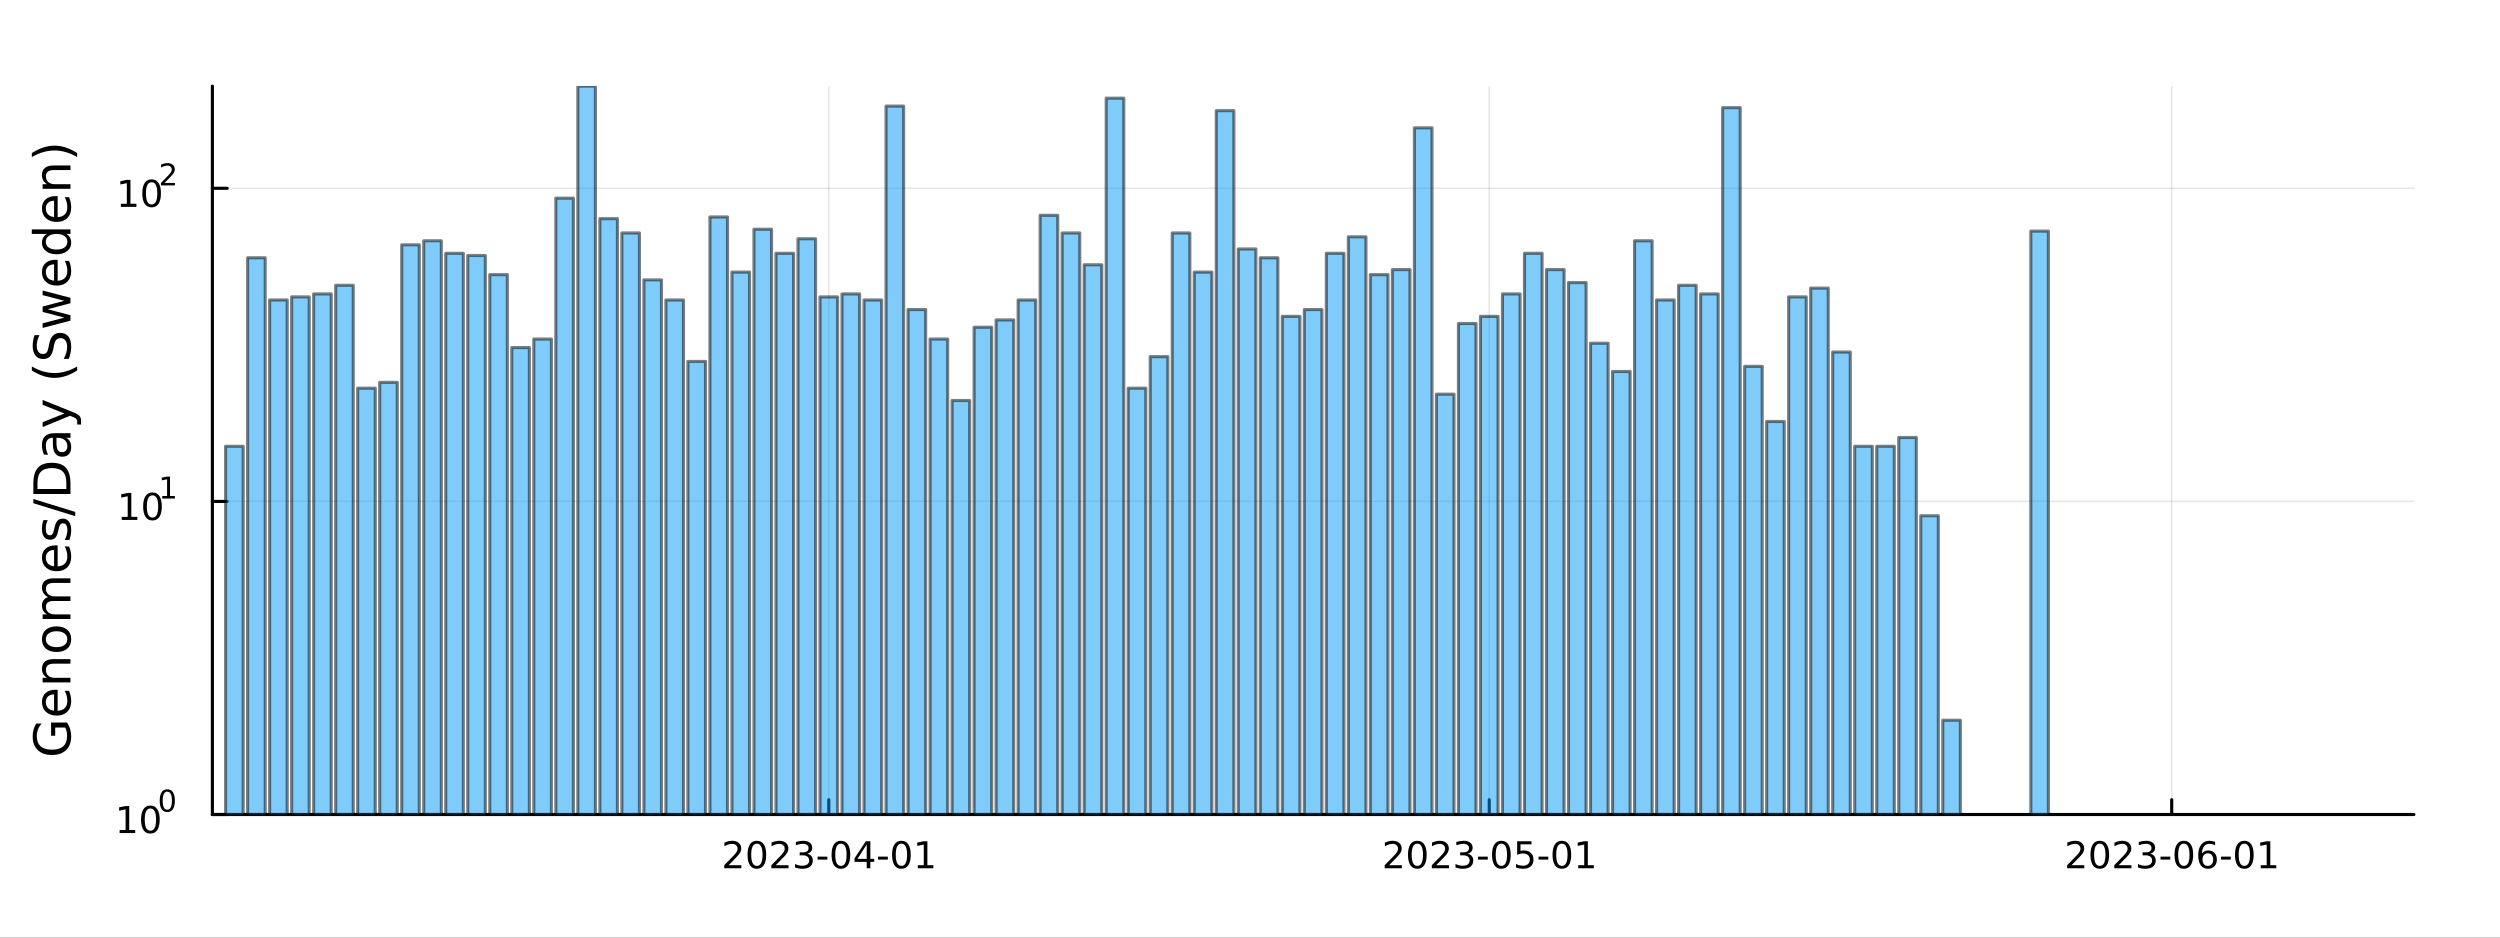 <?xml version="1.0" encoding="utf-8"?>
<svg xmlns="http://www.w3.org/2000/svg" xmlns:xlink="http://www.w3.org/1999/xlink" width="800" height="300" viewBox="0 0 3200 1200">
<rect x="0" y="0" width="3200" height="1200" fill="#333333" stroke="none"/>
<defs>
  <clipPath id="clip180">
    <rect x="0" y="0" width="3200" height="1200"/>
  </clipPath>
</defs>
<path clip-path="url(#clip180)" d="
M0 1200 L3200 1200 L3200 0 L0 0  Z
  " fill="#ffffff" fill-rule="evenodd" fill-opacity="1"/>
<defs>
  <clipPath id="clip181">
    <rect x="640" y="0" width="2241" height="1200"/>
  </clipPath>
</defs>
<path clip-path="url(#clip180)" d="
M271.839 1042.58 L3089.76 1042.58 L3089.76 110.236 L271.839 110.236  Z
  " fill="#ffffff" fill-rule="evenodd" fill-opacity="1"/>
<defs>
  <clipPath id="clip182">
    <rect x="271" y="110" width="2819" height="933"/>
  </clipPath>
</defs>
<polyline clip-path="url(#clip182)" style="stroke:#000000; stroke-linecap:round; stroke-linejoin:round; stroke-width:2; stroke-opacity:0.1; fill:none" points="
  1060.86,1042.58 1060.86,110.236 
  "/>
<polyline clip-path="url(#clip182)" style="stroke:#000000; stroke-linecap:round; stroke-linejoin:round; stroke-width:2; stroke-opacity:0.1; fill:none" points="
  1906.24,1042.58 1906.24,110.236 
  "/>
<polyline clip-path="url(#clip182)" style="stroke:#000000; stroke-linecap:round; stroke-linejoin:round; stroke-width:2; stroke-opacity:0.1; fill:none" points="
  2779.79,1042.58 2779.79,110.236 
  "/>
<polyline clip-path="url(#clip180)" style="stroke:#000000; stroke-linecap:round; stroke-linejoin:round; stroke-width:4; stroke-opacity:1; fill:none" points="
  271.839,1042.58 3089.76,1042.58 
  "/>
<polyline clip-path="url(#clip180)" style="stroke:#000000; stroke-linecap:round; stroke-linejoin:round; stroke-width:4; stroke-opacity:1; fill:none" points="
  1060.86,1042.58 1060.86,1023.68 
  "/>
<polyline clip-path="url(#clip180)" style="stroke:#000000; stroke-linecap:round; stroke-linejoin:round; stroke-width:4; stroke-opacity:1; fill:none" points="
  1906.24,1042.58 1906.24,1023.68 
  "/>
<polyline clip-path="url(#clip180)" style="stroke:#000000; stroke-linecap:round; stroke-linejoin:round; stroke-width:4; stroke-opacity:1; fill:none" points="
  2779.79,1042.58 2779.79,1023.68 
  "/>
<path clip-path="url(#clip180)" d="M932.653 1107.44 L948.972 1107.44 L948.972 1111.38 L927.028 1111.38 L927.028 1107.44 Q929.69 1104.69 934.273 1100.06 Q938.88 1095.4 940.06 1094.06 Q942.305 1091.54 943.185 1089.8 Q944.088 1088.04 944.088 1086.35 Q944.088 1083.6 942.143 1081.86 Q940.222 1080.13 937.12 1080.13 Q934.921 1080.13 932.468 1080.89 Q930.037 1081.65 927.259 1083.2 L927.259 1078.48 Q930.083 1077.35 932.537 1076.77 Q934.991 1076.19 937.028 1076.19 Q942.398 1076.19 945.593 1078.88 Q948.787 1081.56 948.787 1086.05 Q948.787 1088.18 947.977 1090.1 Q947.19 1092 945.083 1094.59 Q944.505 1095.26 941.403 1098.48 Q938.301 1101.68 932.653 1107.44 Z" fill="#000000" fill-rule="evenodd" fill-opacity="1" /><path clip-path="url(#clip180)" d="M968.787 1079.89 Q965.176 1079.89 963.347 1083.46 Q961.541 1087 961.541 1094.13 Q961.541 1101.24 963.347 1104.8 Q965.176 1108.34 968.787 1108.34 Q972.421 1108.34 974.227 1104.8 Q976.055 1101.24 976.055 1094.13 Q976.055 1087 974.227 1083.46 Q972.421 1079.89 968.787 1079.89 M968.787 1076.19 Q974.597 1076.19 977.653 1080.8 Q980.731 1085.38 980.731 1094.13 Q980.731 1102.86 977.653 1107.46 Q974.597 1112.05 968.787 1112.05 Q962.977 1112.05 959.898 1107.46 Q956.842 1102.86 956.842 1094.13 Q956.842 1085.38 959.898 1080.8 Q962.977 1076.19 968.787 1076.19 Z" fill="#000000" fill-rule="evenodd" fill-opacity="1" /><path clip-path="url(#clip180)" d="M992.977 1107.44 L1009.3 1107.44 L1009.3 1111.38 L987.352 1111.38 L987.352 1107.44 Q990.014 1104.69 994.597 1100.06 Q999.203 1095.4 1000.38 1094.06 Q1002.63 1091.54 1003.51 1089.8 Q1004.41 1088.04 1004.41 1086.35 Q1004.41 1083.6 1002.47 1081.86 Q1000.55 1080.13 997.444 1080.13 Q995.245 1080.13 992.791 1080.89 Q990.361 1081.65 987.583 1083.2 L987.583 1078.48 Q990.407 1077.35 992.861 1076.77 Q995.314 1076.19 997.351 1076.19 Q1002.72 1076.19 1005.92 1078.88 Q1009.11 1081.56 1009.11 1086.05 Q1009.11 1088.18 1008.3 1090.1 Q1007.51 1092 1005.41 1094.59 Q1004.83 1095.26 1001.73 1098.48 Q998.625 1101.68 992.977 1107.44 Z" fill="#000000" fill-rule="evenodd" fill-opacity="1" /><path clip-path="url(#clip180)" d="M1033.28 1092.74 Q1036.63 1093.46 1038.51 1095.73 Q1040.41 1098 1040.41 1101.33 Q1040.41 1106.45 1036.89 1109.25 Q1033.37 1112.05 1026.89 1112.05 Q1024.71 1112.05 1022.4 1111.61 Q1020.11 1111.19 1017.65 1110.33 L1017.65 1105.82 Q1019.6 1106.95 1021.91 1107.53 Q1024.23 1108.11 1026.75 1108.11 Q1031.15 1108.11 1033.44 1106.38 Q1035.75 1104.64 1035.75 1101.33 Q1035.75 1098.27 1033.6 1096.56 Q1031.47 1094.82 1027.65 1094.82 L1023.62 1094.82 L1023.62 1090.98 L1027.84 1090.98 Q1031.29 1090.98 1033.12 1089.62 Q1034.94 1088.23 1034.94 1085.64 Q1034.94 1082.97 1033.05 1081.56 Q1031.17 1080.13 1027.65 1080.13 Q1025.73 1080.13 1023.53 1080.54 Q1021.33 1080.96 1018.69 1081.84 L1018.69 1077.67 Q1021.36 1076.93 1023.67 1076.56 Q1026.01 1076.19 1028.07 1076.19 Q1033.39 1076.19 1036.49 1078.62 Q1039.6 1081.03 1039.6 1085.15 Q1039.6 1088.02 1037.95 1090.01 Q1036.31 1091.98 1033.28 1092.74 Z" fill="#000000" fill-rule="evenodd" fill-opacity="1" /><path clip-path="url(#clip180)" d="M1046.52 1096.49 L1058.99 1096.49 L1058.99 1100.29 L1046.52 1100.29 L1046.52 1096.49 Z" fill="#000000" fill-rule="evenodd" fill-opacity="1" /><path clip-path="url(#clip180)" d="M1076.38 1079.89 Q1072.77 1079.89 1070.94 1083.46 Q1069.13 1087 1069.13 1094.13 Q1069.13 1101.24 1070.94 1104.8 Q1072.77 1108.34 1076.38 1108.34 Q1080.01 1108.34 1081.82 1104.8 Q1083.65 1101.24 1083.65 1094.13 Q1083.65 1087 1081.82 1083.46 Q1080.01 1079.89 1076.38 1079.89 M1076.38 1076.19 Q1082.19 1076.19 1085.24 1080.8 Q1088.32 1085.38 1088.32 1094.13 Q1088.32 1102.86 1085.24 1107.46 Q1082.19 1112.05 1076.38 1112.05 Q1070.57 1112.05 1067.49 1107.46 Q1064.43 1102.86 1064.43 1094.13 Q1064.43 1085.38 1067.49 1080.8 Q1070.57 1076.19 1076.38 1076.19 Z" fill="#000000" fill-rule="evenodd" fill-opacity="1" /><path clip-path="url(#clip180)" d="M1109.39 1080.89 L1097.58 1099.34 L1109.39 1099.34 L1109.39 1080.89 M1108.16 1076.82 L1114.04 1076.82 L1114.04 1099.34 L1118.97 1099.34 L1118.97 1103.23 L1114.04 1103.23 L1114.04 1111.38 L1109.39 1111.38 L1109.39 1103.23 L1093.79 1103.23 L1093.79 1098.71 L1108.16 1076.82 Z" fill="#000000" fill-rule="evenodd" fill-opacity="1" /><path clip-path="url(#clip180)" d="M1123.95 1096.49 L1136.42 1096.49 L1136.42 1100.29 L1123.95 1100.29 L1123.95 1096.49 Z" fill="#000000" fill-rule="evenodd" fill-opacity="1" /><path clip-path="url(#clip180)" d="M1153.81 1079.89 Q1150.2 1079.89 1148.37 1083.46 Q1146.56 1087 1146.56 1094.13 Q1146.56 1101.24 1148.37 1104.8 Q1150.2 1108.34 1153.81 1108.34 Q1157.44 1108.34 1159.25 1104.8 Q1161.08 1101.24 1161.08 1094.13 Q1161.08 1087 1159.25 1083.46 Q1157.44 1079.89 1153.81 1079.89 M1153.81 1076.19 Q1159.62 1076.19 1162.67 1080.8 Q1165.75 1085.38 1165.75 1094.13 Q1165.75 1102.86 1162.67 1107.46 Q1159.62 1112.05 1153.81 1112.05 Q1148 1112.05 1144.92 1107.46 Q1141.86 1102.86 1141.86 1094.13 Q1141.86 1085.38 1144.92 1080.8 Q1148 1076.19 1153.81 1076.19 Z" fill="#000000" fill-rule="evenodd" fill-opacity="1" /><path clip-path="url(#clip180)" d="M1174.78 1107.44 L1182.42 1107.44 L1182.42 1081.07 L1174.11 1082.74 L1174.11 1078.48 L1182.37 1076.82 L1187.05 1076.82 L1187.05 1107.44 L1194.69 1107.44 L1194.69 1111.38 L1174.78 1111.38 L1174.78 1107.44 Z" fill="#000000" fill-rule="evenodd" fill-opacity="1" /><path clip-path="url(#clip180)" d="M1778.03 1107.44 L1794.35 1107.44 L1794.35 1111.38 L1772.41 1111.38 L1772.41 1107.44 Q1775.07 1104.69 1779.65 1100.06 Q1784.26 1095.4 1785.44 1094.06 Q1787.68 1091.54 1788.56 1089.8 Q1789.47 1088.04 1789.47 1086.35 Q1789.47 1083.6 1787.52 1081.86 Q1785.6 1080.13 1782.5 1080.13 Q1780.3 1080.13 1777.84 1080.89 Q1775.41 1081.65 1772.64 1083.2 L1772.64 1078.48 Q1775.46 1077.35 1777.91 1076.77 Q1780.37 1076.19 1782.41 1076.19 Q1787.78 1076.19 1790.97 1078.88 Q1794.16 1081.56 1794.16 1086.05 Q1794.16 1088.18 1793.35 1090.1 Q1792.57 1092 1790.46 1094.59 Q1789.88 1095.26 1786.78 1098.48 Q1783.68 1101.68 1778.03 1107.44 Z" fill="#000000" fill-rule="evenodd" fill-opacity="1" /><path clip-path="url(#clip180)" d="M1814.16 1079.89 Q1810.55 1079.89 1808.72 1083.46 Q1806.92 1087 1806.92 1094.13 Q1806.92 1101.24 1808.72 1104.8 Q1810.55 1108.34 1814.16 1108.34 Q1817.8 1108.34 1819.6 1104.8 Q1821.43 1101.24 1821.43 1094.13 Q1821.43 1087 1819.6 1083.46 Q1817.8 1079.89 1814.16 1079.89 M1814.16 1076.19 Q1819.97 1076.19 1823.03 1080.8 Q1826.11 1085.38 1826.11 1094.13 Q1826.11 1102.86 1823.03 1107.46 Q1819.97 1112.05 1814.16 1112.05 Q1808.35 1112.05 1805.28 1107.46 Q1802.22 1102.86 1802.22 1094.13 Q1802.22 1085.38 1805.28 1080.8 Q1808.35 1076.19 1814.16 1076.19 Z" fill="#000000" fill-rule="evenodd" fill-opacity="1" /><path clip-path="url(#clip180)" d="M1838.35 1107.44 L1854.67 1107.44 L1854.67 1111.38 L1832.73 1111.38 L1832.73 1107.44 Q1835.39 1104.69 1839.97 1100.06 Q1844.58 1095.4 1845.76 1094.06 Q1848.01 1091.54 1848.89 1089.8 Q1849.79 1088.04 1849.79 1086.35 Q1849.79 1083.6 1847.84 1081.86 Q1845.92 1080.13 1842.82 1080.13 Q1840.62 1080.13 1838.17 1080.89 Q1835.74 1081.65 1832.96 1083.2 L1832.96 1078.48 Q1835.78 1077.35 1838.24 1076.77 Q1840.69 1076.19 1842.73 1076.19 Q1848.1 1076.19 1851.29 1078.88 Q1854.49 1081.56 1854.49 1086.05 Q1854.49 1088.18 1853.68 1090.1 Q1852.89 1092 1850.78 1094.59 Q1850.21 1095.26 1847.1 1098.48 Q1844 1101.68 1838.35 1107.44 Z" fill="#000000" fill-rule="evenodd" fill-opacity="1" /><path clip-path="url(#clip180)" d="M1878.65 1092.74 Q1882.01 1093.46 1883.89 1095.73 Q1885.78 1098 1885.78 1101.33 Q1885.78 1106.45 1882.27 1109.25 Q1878.75 1112.05 1872.27 1112.05 Q1870.09 1112.05 1867.78 1111.61 Q1865.48 1111.19 1863.03 1110.33 L1863.03 1105.82 Q1864.97 1106.95 1867.29 1107.53 Q1869.6 1108.11 1872.13 1108.11 Q1876.52 1108.11 1878.82 1106.38 Q1881.13 1104.64 1881.13 1101.33 Q1881.13 1098.27 1878.98 1096.56 Q1876.85 1094.82 1873.03 1094.82 L1869 1094.82 L1869 1090.98 L1873.21 1090.98 Q1876.66 1090.98 1878.49 1089.62 Q1880.32 1088.23 1880.32 1085.64 Q1880.32 1082.97 1878.42 1081.56 Q1876.55 1080.13 1873.03 1080.13 Q1871.11 1080.13 1868.91 1080.54 Q1866.71 1080.96 1864.07 1081.84 L1864.07 1077.67 Q1866.73 1076.93 1869.05 1076.56 Q1871.39 1076.19 1873.45 1076.19 Q1878.77 1076.19 1881.87 1078.62 Q1884.97 1081.03 1884.97 1085.15 Q1884.97 1088.02 1883.33 1090.01 Q1881.69 1091.98 1878.65 1092.74 Z" fill="#000000" fill-rule="evenodd" fill-opacity="1" /><path clip-path="url(#clip180)" d="M1891.9 1096.49 L1904.37 1096.49 L1904.37 1100.29 L1891.9 1100.29 L1891.9 1096.49 Z" fill="#000000" fill-rule="evenodd" fill-opacity="1" /><path clip-path="url(#clip180)" d="M1921.76 1079.89 Q1918.15 1079.89 1916.32 1083.46 Q1914.51 1087 1914.51 1094.13 Q1914.51 1101.24 1916.32 1104.8 Q1918.15 1108.34 1921.76 1108.34 Q1925.39 1108.34 1927.2 1104.8 Q1929.02 1101.24 1929.02 1094.13 Q1929.02 1087 1927.2 1083.46 Q1925.39 1079.89 1921.76 1079.89 M1921.76 1076.19 Q1927.57 1076.19 1930.62 1080.8 Q1933.7 1085.38 1933.7 1094.13 Q1933.7 1102.86 1930.62 1107.46 Q1927.57 1112.05 1921.76 1112.05 Q1915.95 1112.05 1912.87 1107.46 Q1909.81 1102.86 1909.81 1094.13 Q1909.81 1085.38 1912.87 1080.8 Q1915.95 1076.19 1921.76 1076.19 Z" fill="#000000" fill-rule="evenodd" fill-opacity="1" /><path clip-path="url(#clip180)" d="M1941.96 1076.82 L1960.32 1076.82 L1960.32 1080.75 L1946.25 1080.75 L1946.25 1089.22 Q1947.27 1088.88 1948.28 1088.71 Q1949.3 1088.53 1950.32 1088.53 Q1956.11 1088.53 1959.49 1091.7 Q1962.87 1094.87 1962.87 1100.29 Q1962.87 1105.87 1959.39 1108.97 Q1955.92 1112.05 1949.6 1112.05 Q1947.43 1112.05 1945.16 1111.68 Q1942.91 1111.31 1940.51 1110.57 L1940.51 1105.87 Q1942.59 1107 1944.81 1107.56 Q1947.03 1108.11 1949.51 1108.11 Q1953.52 1108.11 1955.85 1106.01 Q1958.19 1103.9 1958.19 1100.29 Q1958.19 1096.68 1955.85 1094.57 Q1953.52 1092.46 1949.51 1092.46 Q1947.64 1092.46 1945.76 1092.88 Q1943.91 1093.3 1941.96 1094.18 L1941.96 1076.82 Z" fill="#000000" fill-rule="evenodd" fill-opacity="1" /><path clip-path="url(#clip180)" d="M1969.33 1096.49 L1981.8 1096.49 L1981.8 1100.29 L1969.33 1100.29 L1969.33 1096.49 Z" fill="#000000" fill-rule="evenodd" fill-opacity="1" /><path clip-path="url(#clip180)" d="M1999.19 1079.89 Q1995.58 1079.89 1993.75 1083.46 Q1991.94 1087 1991.94 1094.13 Q1991.94 1101.24 1993.75 1104.8 Q1995.58 1108.34 1999.19 1108.34 Q2002.82 1108.34 2004.63 1104.8 Q2006.45 1101.24 2006.45 1094.13 Q2006.45 1087 2004.63 1083.46 Q2002.82 1079.89 1999.19 1079.89 M1999.19 1076.19 Q2005 1076.19 2008.05 1080.8 Q2011.13 1085.38 2011.13 1094.13 Q2011.13 1102.86 2008.05 1107.46 Q2005 1112.05 1999.19 1112.05 Q1993.38 1112.05 1990.3 1107.46 Q1987.24 1102.86 1987.24 1094.13 Q1987.24 1085.38 1990.3 1080.8 Q1993.38 1076.19 1999.19 1076.19 Z" fill="#000000" fill-rule="evenodd" fill-opacity="1" /><path clip-path="url(#clip180)" d="M2020.16 1107.44 L2027.8 1107.44 L2027.8 1081.07 L2019.49 1082.74 L2019.49 1078.48 L2027.75 1076.82 L2032.43 1076.82 L2032.43 1107.44 L2040.07 1107.44 L2040.07 1111.38 L2020.16 1111.38 L2020.16 1107.44 Z" fill="#000000" fill-rule="evenodd" fill-opacity="1" /><path clip-path="url(#clip180)" d="M2651.59 1107.44 L2667.91 1107.44 L2667.91 1111.38 L2645.96 1111.38 L2645.96 1107.44 Q2648.62 1104.69 2653.21 1100.06 Q2657.81 1095.4 2658.99 1094.06 Q2661.24 1091.54 2662.12 1089.8 Q2663.02 1088.04 2663.02 1086.35 Q2663.02 1083.6 2661.08 1081.86 Q2659.16 1080.13 2656.05 1080.13 Q2653.86 1080.13 2651.4 1080.89 Q2648.97 1081.65 2646.19 1083.2 L2646.19 1078.48 Q2649.02 1077.35 2651.47 1076.77 Q2653.92 1076.19 2655.96 1076.19 Q2661.33 1076.19 2664.53 1078.88 Q2667.72 1081.56 2667.72 1086.05 Q2667.72 1088.18 2666.91 1090.1 Q2666.12 1092 2664.02 1094.59 Q2663.44 1095.26 2660.34 1098.48 Q2657.23 1101.68 2651.59 1107.44 Z" fill="#000000" fill-rule="evenodd" fill-opacity="1" /><path clip-path="url(#clip180)" d="M2687.72 1079.89 Q2684.11 1079.89 2682.28 1083.46 Q2680.48 1087 2680.48 1094.13 Q2680.48 1101.24 2682.28 1104.8 Q2684.11 1108.34 2687.72 1108.34 Q2691.36 1108.34 2693.16 1104.8 Q2694.99 1101.24 2694.99 1094.13 Q2694.99 1087 2693.16 1083.46 Q2691.36 1079.89 2687.72 1079.89 M2687.72 1076.19 Q2693.53 1076.19 2696.59 1080.8 Q2699.67 1085.38 2699.67 1094.13 Q2699.67 1102.86 2696.59 1107.46 Q2693.53 1112.05 2687.72 1112.05 Q2681.91 1112.05 2678.83 1107.46 Q2675.78 1102.86 2675.78 1094.13 Q2675.78 1085.38 2678.83 1080.8 Q2681.91 1076.19 2687.72 1076.19 Z" fill="#000000" fill-rule="evenodd" fill-opacity="1" /><path clip-path="url(#clip180)" d="M2711.91 1107.44 L2728.23 1107.44 L2728.23 1111.38 L2706.29 1111.38 L2706.29 1107.44 Q2708.95 1104.69 2713.53 1100.06 Q2718.14 1095.4 2719.32 1094.06 Q2721.56 1091.54 2722.44 1089.8 Q2723.35 1088.04 2723.35 1086.35 Q2723.35 1083.6 2721.4 1081.86 Q2719.48 1080.13 2716.38 1080.13 Q2714.18 1080.13 2711.73 1080.89 Q2709.29 1081.65 2706.52 1083.2 L2706.52 1078.48 Q2709.34 1077.35 2711.79 1076.77 Q2714.25 1076.19 2716.29 1076.19 Q2721.66 1076.19 2724.85 1078.88 Q2728.04 1081.56 2728.04 1086.05 Q2728.04 1088.18 2727.23 1090.1 Q2726.45 1092 2724.34 1094.59 Q2723.76 1095.26 2720.66 1098.48 Q2717.56 1101.68 2711.91 1107.44 Z" fill="#000000" fill-rule="evenodd" fill-opacity="1" /><path clip-path="url(#clip180)" d="M2752.21 1092.74 Q2755.57 1093.46 2757.44 1095.73 Q2759.34 1098 2759.34 1101.33 Q2759.34 1106.45 2755.82 1109.25 Q2752.3 1112.05 2745.82 1112.05 Q2743.65 1112.05 2741.33 1111.61 Q2739.04 1111.19 2736.59 1110.33 L2736.59 1105.82 Q2738.53 1106.95 2740.85 1107.53 Q2743.16 1108.11 2745.68 1108.11 Q2750.08 1108.11 2752.37 1106.38 Q2754.69 1104.64 2754.69 1101.33 Q2754.69 1098.27 2752.54 1096.56 Q2750.41 1094.82 2746.59 1094.82 L2742.56 1094.82 L2742.56 1090.98 L2746.77 1090.98 Q2750.22 1090.98 2752.05 1089.62 Q2753.88 1088.23 2753.88 1085.64 Q2753.88 1082.97 2751.98 1081.56 Q2750.1 1080.13 2746.59 1080.13 Q2744.66 1080.13 2742.47 1080.54 Q2740.27 1080.96 2737.63 1081.84 L2737.63 1077.67 Q2740.29 1076.93 2742.6 1076.56 Q2744.94 1076.19 2747 1076.19 Q2752.33 1076.19 2755.43 1078.62 Q2758.53 1081.03 2758.53 1085.15 Q2758.53 1088.02 2756.89 1090.01 Q2755.24 1091.98 2752.21 1092.74 Z" fill="#000000" fill-rule="evenodd" fill-opacity="1" /><path clip-path="url(#clip180)" d="M2765.45 1096.49 L2777.93 1096.49 L2777.93 1100.29 L2765.45 1100.29 L2765.45 1096.49 Z" fill="#000000" fill-rule="evenodd" fill-opacity="1" /><path clip-path="url(#clip180)" d="M2795.31 1079.89 Q2791.7 1079.89 2789.87 1083.46 Q2788.07 1087 2788.07 1094.13 Q2788.07 1101.24 2789.87 1104.8 Q2791.7 1108.34 2795.31 1108.34 Q2798.95 1108.34 2800.75 1104.8 Q2802.58 1101.24 2802.58 1094.13 Q2802.58 1087 2800.75 1083.46 Q2798.95 1079.89 2795.31 1079.89 M2795.31 1076.19 Q2801.12 1076.19 2804.18 1080.8 Q2807.26 1085.38 2807.26 1094.13 Q2807.26 1102.86 2804.18 1107.46 Q2801.12 1112.05 2795.31 1112.05 Q2789.5 1112.05 2786.42 1107.46 Q2783.37 1102.86 2783.37 1094.13 Q2783.37 1085.38 2786.42 1080.8 Q2789.5 1076.19 2795.31 1076.19 Z" fill="#000000" fill-rule="evenodd" fill-opacity="1" /><path clip-path="url(#clip180)" d="M2826.05 1092.23 Q2822.91 1092.23 2821.05 1094.39 Q2819.22 1096.54 2819.22 1100.29 Q2819.22 1104.01 2821.05 1106.19 Q2822.91 1108.34 2826.05 1108.34 Q2829.2 1108.34 2831.03 1106.19 Q2832.88 1104.01 2832.88 1100.29 Q2832.88 1096.54 2831.03 1094.39 Q2829.2 1092.23 2826.05 1092.23 M2835.34 1077.58 L2835.34 1081.84 Q2833.58 1081.01 2831.77 1080.57 Q2829.99 1080.13 2828.23 1080.13 Q2823.6 1080.13 2821.15 1083.25 Q2818.72 1086.38 2818.37 1092.7 Q2819.73 1090.68 2821.79 1089.62 Q2823.85 1088.53 2826.33 1088.53 Q2831.54 1088.53 2834.55 1091.7 Q2837.58 1094.85 2837.58 1100.29 Q2837.58 1105.61 2834.43 1108.83 Q2831.28 1112.05 2826.05 1112.05 Q2820.06 1112.05 2816.89 1107.46 Q2813.72 1102.86 2813.72 1094.13 Q2813.72 1085.94 2817.6 1081.07 Q2821.49 1076.19 2828.04 1076.19 Q2829.8 1076.19 2831.59 1076.54 Q2833.39 1076.89 2835.34 1077.58 Z" fill="#000000" fill-rule="evenodd" fill-opacity="1" /><path clip-path="url(#clip180)" d="M2842.88 1096.49 L2855.36 1096.49 L2855.36 1100.29 L2842.88 1100.29 L2842.88 1096.49 Z" fill="#000000" fill-rule="evenodd" fill-opacity="1" /><path clip-path="url(#clip180)" d="M2872.74 1079.89 Q2869.13 1079.89 2867.3 1083.46 Q2865.5 1087 2865.5 1094.13 Q2865.5 1101.24 2867.3 1104.8 Q2869.13 1108.34 2872.74 1108.34 Q2876.38 1108.34 2878.18 1104.8 Q2880.01 1101.24 2880.01 1094.13 Q2880.01 1087 2878.18 1083.46 Q2876.38 1079.89 2872.74 1079.89 M2872.74 1076.19 Q2878.55 1076.19 2881.61 1080.8 Q2884.69 1085.38 2884.69 1094.13 Q2884.69 1102.86 2881.61 1107.46 Q2878.55 1112.05 2872.74 1112.05 Q2866.93 1112.05 2863.85 1107.46 Q2860.8 1102.86 2860.8 1094.13 Q2860.8 1085.38 2863.85 1080.8 Q2866.93 1076.19 2872.74 1076.19 Z" fill="#000000" fill-rule="evenodd" fill-opacity="1" /><path clip-path="url(#clip180)" d="M2893.72 1107.44 L2901.35 1107.44 L2901.35 1081.07 L2893.04 1082.74 L2893.04 1078.48 L2901.31 1076.82 L2905.98 1076.82 L2905.98 1107.44 L2913.62 1107.44 L2913.62 1111.38 L2893.72 1111.38 L2893.72 1107.44 Z" fill="#000000" fill-rule="evenodd" fill-opacity="1" /><polyline clip-path="url(#clip182)" style="stroke:#000000; stroke-linecap:round; stroke-linejoin:round; stroke-width:2; stroke-opacity:0.1; fill:none" points="
  271.839,1042.58 3089.76,1042.58 
  "/>
<polyline clip-path="url(#clip182)" style="stroke:#000000; stroke-linecap:round; stroke-linejoin:round; stroke-width:2; stroke-opacity:0.1; fill:none" points="
  271.839,641.8 3089.76,641.8 
  "/>
<polyline clip-path="url(#clip182)" style="stroke:#000000; stroke-linecap:round; stroke-linejoin:round; stroke-width:2; stroke-opacity:0.1; fill:none" points="
  271.839,241.024 3089.76,241.024 
  "/>
<polyline clip-path="url(#clip180)" style="stroke:#000000; stroke-linecap:round; stroke-linejoin:round; stroke-width:4; stroke-opacity:1; fill:none" points="
  271.839,1042.58 271.839,110.236 
  "/>
<polyline clip-path="url(#clip180)" style="stroke:#000000; stroke-linecap:round; stroke-linejoin:round; stroke-width:4; stroke-opacity:1; fill:none" points="
  271.839,1042.58 290.737,1042.58 
  "/>
<polyline clip-path="url(#clip180)" style="stroke:#000000; stroke-linecap:round; stroke-linejoin:round; stroke-width:4; stroke-opacity:1; fill:none" points="
  271.839,641.8 290.737,641.8 
  "/>
<polyline clip-path="url(#clip180)" style="stroke:#000000; stroke-linecap:round; stroke-linejoin:round; stroke-width:4; stroke-opacity:1; fill:none" points="
  271.839,241.024 290.737,241.024 
  "/>
<path clip-path="url(#clip180)" d="M153.134 1062.37 L160.772 1062.37 L160.772 1036 L152.462 1037.67 L152.462 1033.41 L160.726 1031.74 L165.402 1031.74 L165.402 1062.37 L173.041 1062.37 L173.041 1066.3 L153.134 1066.3 L153.134 1062.37 Z" fill="#000000" fill-rule="evenodd" fill-opacity="1" /><path clip-path="url(#clip180)" d="M192.485 1034.82 Q188.874 1034.82 187.045 1038.39 Q185.24 1041.93 185.24 1049.06 Q185.24 1056.16 187.045 1059.73 Q188.874 1063.27 192.485 1063.27 Q196.119 1063.27 197.925 1059.73 Q199.754 1056.16 199.754 1049.06 Q199.754 1041.93 197.925 1038.39 Q196.119 1034.82 192.485 1034.82 M192.485 1031.12 Q198.295 1031.12 201.351 1035.72 Q204.43 1040.31 204.43 1049.06 Q204.43 1057.78 201.351 1062.39 Q198.295 1066.97 192.485 1066.97 Q186.675 1066.97 183.596 1062.39 Q180.541 1057.78 180.541 1049.06 Q180.541 1040.31 183.596 1035.72 Q186.675 1031.12 192.485 1031.12 Z" fill="#000000" fill-rule="evenodd" fill-opacity="1" /><path clip-path="url(#clip180)" d="M214.134 1013.31 Q211.2 1013.31 209.715 1016.21 Q208.248 1019.09 208.248 1024.88 Q208.248 1030.66 209.715 1033.55 Q211.2 1036.43 214.134 1036.43 Q217.087 1036.43 218.554 1033.55 Q220.04 1030.66 220.04 1024.88 Q220.04 1019.09 218.554 1016.21 Q217.087 1013.31 214.134 1013.31 M214.134 1010.31 Q218.855 1010.31 221.338 1014.05 Q223.839 1017.77 223.839 1024.88 Q223.839 1031.97 221.338 1035.71 Q218.855 1039.44 214.134 1039.44 Q209.414 1039.44 206.912 1035.71 Q204.43 1031.97 204.43 1024.88 Q204.43 1017.77 206.912 1014.05 Q209.414 1010.31 214.134 1010.31 Z" fill="#000000" fill-rule="evenodd" fill-opacity="1" /><path clip-path="url(#clip180)" d="M155.823 661.592 L163.462 661.592 L163.462 635.227 L155.152 636.893 L155.152 632.634 L163.416 630.967 L168.092 630.967 L168.092 661.592 L175.73 661.592 L175.73 665.527 L155.823 665.527 L155.823 661.592 Z" fill="#000000" fill-rule="evenodd" fill-opacity="1" /><path clip-path="url(#clip180)" d="M195.175 634.046 Q191.564 634.046 189.735 637.611 Q187.929 641.153 187.929 648.282 Q187.929 655.389 189.735 658.953 Q191.564 662.495 195.175 662.495 Q198.809 662.495 200.615 658.953 Q202.443 655.389 202.443 648.282 Q202.443 641.153 200.615 637.611 Q198.809 634.046 195.175 634.046 M195.175 630.342 Q200.985 630.342 204.04 634.949 Q207.119 639.532 207.119 648.282 Q207.119 657.009 204.04 661.615 Q200.985 666.199 195.175 666.199 Q189.365 666.199 186.286 661.615 Q183.23 657.009 183.23 648.282 Q183.23 639.532 186.286 634.949 Q189.365 630.342 195.175 630.342 Z" fill="#000000" fill-rule="evenodd" fill-opacity="1" /><path clip-path="url(#clip180)" d="M207.665 634.92 L213.871 634.92 L213.871 613.498 L207.119 614.852 L207.119 611.391 L213.833 610.037 L217.633 610.037 L217.633 634.92 L223.839 634.92 L223.839 638.117 L207.665 638.117 L207.665 634.92 Z" fill="#000000" fill-rule="evenodd" fill-opacity="1" /><path clip-path="url(#clip180)" d="M154.713 260.816 L162.352 260.816 L162.352 234.451 L154.042 236.117 L154.042 231.858 L162.306 230.191 L166.982 230.191 L166.982 260.816 L174.621 260.816 L174.621 264.751 L154.713 264.751 L154.713 260.816 Z" fill="#000000" fill-rule="evenodd" fill-opacity="1" /><path clip-path="url(#clip180)" d="M194.065 233.27 Q190.454 233.27 188.625 236.835 Q186.82 240.377 186.82 247.506 Q186.82 254.613 188.625 258.177 Q190.454 261.719 194.065 261.719 Q197.699 261.719 199.505 258.177 Q201.334 254.613 201.334 247.506 Q201.334 240.377 199.505 236.835 Q197.699 233.27 194.065 233.27 M194.065 229.566 Q199.875 229.566 202.931 234.173 Q206.009 238.756 206.009 247.506 Q206.009 256.233 202.931 260.839 Q199.875 265.423 194.065 265.423 Q188.255 265.423 185.176 260.839 Q182.121 256.233 182.121 247.506 Q182.121 238.756 185.176 234.173 Q188.255 229.566 194.065 229.566 Z" fill="#000000" fill-rule="evenodd" fill-opacity="1" /><path clip-path="url(#clip180)" d="M210.58 234.144 L223.839 234.144 L223.839 237.341 L206.009 237.341 L206.009 234.144 Q208.172 231.906 211.896 228.144 Q215.639 224.364 216.598 223.273 Q218.423 221.223 219.137 219.812 Q219.871 218.383 219.871 217.01 Q219.871 214.772 218.291 213.361 Q216.73 211.951 214.21 211.951 Q212.423 211.951 210.429 212.571 Q208.454 213.192 206.198 214.452 L206.198 210.615 Q208.492 209.694 210.486 209.223 Q212.479 208.753 214.134 208.753 Q218.498 208.753 221.093 210.935 Q223.689 213.117 223.689 216.765 Q223.689 218.496 223.03 220.057 Q222.391 221.599 220.68 223.705 Q220.209 224.251 217.689 226.865 Q215.169 229.461 210.58 234.144 Z" fill="#000000" fill-rule="evenodd" fill-opacity="1" /><path clip-path="url(#clip180)" d="M83.427 931.246 L70.664 931.246 L70.664 941.75 L65.38 941.75 L65.38 924.881 L85.782 924.881 Q88.424 928.605 89.793 933.092 Q91.129 937.58 91.129 942.673 Q91.129 953.813 84.636 960.115 Q78.111 966.385 66.494 966.385 Q54.845 966.385 48.352 960.115 Q41.827 953.813 41.827 942.673 Q41.827 938.026 42.973 933.856 Q44.119 929.655 46.347 926.122 L53.19 926.122 Q50.166 929.687 48.638 933.697 Q47.11 937.708 47.11 942.132 Q47.11 950.853 51.98 955.245 Q56.85 959.606 66.494 959.606 Q76.106 959.606 80.976 955.245 Q85.846 950.853 85.846 942.132 Q85.846 938.726 85.273 936.052 Q84.668 933.379 83.427 931.246 Z" fill="#000000" fill-rule="evenodd" fill-opacity="1" /><path clip-path="url(#clip180)" d="M70.918 882.899 L73.783 882.899 L73.783 909.826 Q79.83 909.444 83.013 906.197 Q86.164 902.919 86.164 897.094 Q86.164 893.721 85.337 890.57 Q84.509 887.387 82.854 884.267 L88.392 884.267 Q89.729 887.418 90.429 890.729 Q91.129 894.039 91.129 897.444 Q91.129 905.975 86.164 910.972 Q81.199 915.937 72.732 915.937 Q63.98 915.937 58.855 911.226 Q53.699 906.484 53.699 898.463 Q53.699 891.27 58.346 887.1 Q62.961 882.899 70.918 882.899 M69.2 888.755 Q64.393 888.819 61.529 891.461 Q58.664 894.071 58.664 898.399 Q58.664 903.301 61.433 906.261 Q64.202 909.189 69.231 909.635 L69.2 888.755 Z" fill="#000000" fill-rule="evenodd" fill-opacity="1" /><path clip-path="url(#clip180)" d="M68.69 843.654 L90.206 843.654 L90.206 849.511 L68.881 849.511 Q63.82 849.511 61.306 851.484 Q58.791 853.457 58.791 857.404 Q58.791 862.147 61.815 864.884 Q64.839 867.621 70.059 867.621 L90.206 867.621 L90.206 873.509 L54.558 873.509 L54.558 867.621 L60.096 867.621 Q56.882 865.52 55.29 862.688 Q53.699 859.823 53.699 856.099 Q53.699 849.956 57.518 846.805 Q61.306 843.654 68.69 843.654 Z" fill="#000000" fill-rule="evenodd" fill-opacity="1" /><path clip-path="url(#clip180)" d="M58.664 818.16 Q58.664 822.87 62.356 825.607 Q66.017 828.345 72.414 828.345 Q78.812 828.345 82.504 825.639 Q86.164 822.902 86.164 818.16 Q86.164 813.481 82.472 810.744 Q78.78 808.006 72.414 808.006 Q66.08 808.006 62.388 810.744 Q58.664 813.481 58.664 818.16 M53.699 818.16 Q53.699 810.521 58.664 806.16 Q63.63 801.8 72.414 801.8 Q81.167 801.8 86.164 806.16 Q91.129 810.521 91.129 818.16 Q91.129 825.83 86.164 830.191 Q81.167 834.519 72.414 834.519 Q63.63 834.519 58.664 830.191 Q53.699 825.83 53.699 818.16 Z" fill="#000000" fill-rule="evenodd" fill-opacity="1" /><path clip-path="url(#clip180)" d="M61.401 764.338 Q57.455 762.141 55.577 759.086 Q53.699 756.03 53.699 751.893 Q53.699 746.323 57.614 743.299 Q61.497 740.275 68.69 740.275 L90.206 740.275 L90.206 746.163 L68.881 746.163 Q63.757 746.163 61.274 747.978 Q58.791 749.792 58.791 753.516 Q58.791 758.067 61.815 760.709 Q64.839 763.351 70.059 763.351 L90.206 763.351 L90.206 769.239 L68.881 769.239 Q63.725 769.239 61.274 771.053 Q58.791 772.868 58.791 776.655 Q58.791 781.143 61.847 783.785 Q64.871 786.427 70.059 786.427 L90.206 786.427 L90.206 792.315 L54.558 792.315 L54.558 786.427 L60.096 786.427 Q56.818 784.421 55.259 781.62 Q53.699 778.82 53.699 774.968 Q53.699 771.085 55.672 768.38 Q57.646 765.643 61.401 764.338 Z" fill="#000000" fill-rule="evenodd" fill-opacity="1" /><path clip-path="url(#clip180)" d="M70.918 698.102 L73.783 698.102 L73.783 725.029 Q79.83 724.647 83.013 721.401 Q86.164 718.123 86.164 712.298 Q86.164 708.924 85.337 705.773 Q84.509 702.59 82.854 699.471 L88.392 699.471 Q89.729 702.622 90.429 705.932 Q91.129 709.242 91.129 712.648 Q91.129 721.178 86.164 726.175 Q81.199 731.14 72.732 731.14 Q63.98 731.14 58.855 726.43 Q53.699 721.687 53.699 713.667 Q53.699 706.473 58.346 702.304 Q62.961 698.102 70.918 698.102 M69.2 703.959 Q64.393 704.022 61.529 706.664 Q58.664 709.274 58.664 713.603 Q58.664 718.504 61.433 721.465 Q64.202 724.393 69.231 724.838 L69.2 703.959 Z" fill="#000000" fill-rule="evenodd" fill-opacity="1" /><path clip-path="url(#clip180)" d="M55.609 665.765 L61.147 665.765 Q59.874 668.247 59.237 670.921 Q58.601 673.594 58.601 676.459 Q58.601 680.819 59.937 683.016 Q61.274 685.18 63.948 685.18 Q65.985 685.18 67.162 683.62 Q68.308 682.061 69.359 677.35 L69.804 675.345 Q71.141 669.107 73.592 666.497 Q76.011 663.855 80.371 663.855 Q85.337 663.855 88.233 667.802 Q91.129 671.717 91.129 678.591 Q91.129 681.456 90.556 684.575 Q90.015 687.663 88.901 691.1 L82.854 691.1 Q84.541 687.854 85.4 684.703 Q86.228 681.552 86.228 678.464 Q86.228 674.326 84.827 672.098 Q83.395 669.87 80.817 669.87 Q78.43 669.87 77.157 671.494 Q75.883 673.085 74.706 678.528 L74.228 680.565 Q73.082 686.008 70.727 688.427 Q68.34 690.845 64.202 690.845 Q59.173 690.845 56.436 687.281 Q53.699 683.716 53.699 677.159 Q53.699 673.913 54.176 671.048 Q54.654 668.184 55.609 665.765 Z" fill="#000000" fill-rule="evenodd" fill-opacity="1" /><path clip-path="url(#clip180)" d="M42.686 644.121 L42.686 638.71 L96.254 655.261 L96.254 660.672 L42.686 644.121 Z" fill="#000000" fill-rule="evenodd" fill-opacity="1" /><path clip-path="url(#clip180)" d="M47.97 625.883 L84.923 625.883 L84.923 618.117 Q84.923 608.282 80.467 603.731 Q76.011 599.147 66.398 599.147 Q56.85 599.147 52.426 603.731 Q47.97 608.282 47.97 618.117 L47.97 625.883 M42.686 632.313 L42.686 619.104 Q42.686 605.29 48.447 598.829 Q54.176 592.368 66.398 592.368 Q78.684 592.368 84.445 598.861 Q90.206 605.354 90.206 619.104 L90.206 632.313 L42.686 632.313 Z" fill="#000000" fill-rule="evenodd" fill-opacity="1" /><path clip-path="url(#clip180)" d="M72.287 566.173 Q72.287 573.271 73.91 576.008 Q75.533 578.745 79.448 578.745 Q82.567 578.745 84.413 576.708 Q86.228 574.64 86.228 571.107 Q86.228 566.237 82.79 563.309 Q79.321 560.348 73.592 560.348 L72.287 560.348 L72.287 566.173 M69.868 554.492 L90.206 554.492 L90.206 560.348 L84.795 560.348 Q88.042 562.354 89.602 565.346 Q91.129 568.337 91.129 572.666 Q91.129 578.141 88.074 581.387 Q84.986 584.602 79.83 584.602 Q73.815 584.602 70.759 580.591 Q67.704 576.549 67.704 568.56 L67.704 560.348 L67.131 560.348 Q63.088 560.348 60.892 563.022 Q58.664 565.664 58.664 570.47 Q58.664 573.526 59.396 576.422 Q60.128 579.318 61.592 581.992 L56.182 581.992 Q54.94 578.777 54.336 575.753 Q53.699 572.73 53.699 569.865 Q53.699 562.131 57.709 558.311 Q61.72 554.492 69.868 554.492 Z" fill="#000000" fill-rule="evenodd" fill-opacity="1" /><path clip-path="url(#clip180)" d="M93.516 527.597 Q99.882 530.08 101.824 532.435 Q103.765 534.79 103.765 538.737 L103.765 543.416 L98.864 543.416 L98.864 539.978 Q98.864 537.559 97.718 536.222 Q96.572 534.886 92.307 533.262 L89.633 532.212 L54.558 546.63 L54.558 540.424 L82.44 529.284 L54.558 518.144 L54.558 511.937 L93.516 527.597 Z" fill="#000000" fill-rule="evenodd" fill-opacity="1" /><path clip-path="url(#clip180)" d="M40.745 469.064 Q48.065 473.329 55.227 475.398 Q62.388 477.467 69.74 477.467 Q77.093 477.467 84.318 475.398 Q91.511 473.297 98.8 469.064 L98.8 474.157 Q91.32 478.931 84.095 481.318 Q76.87 483.674 69.74 483.674 Q62.643 483.674 55.45 481.318 Q48.256 478.963 40.745 474.157 L40.745 469.064 Z" fill="#000000" fill-rule="evenodd" fill-opacity="1" /><path clip-path="url(#clip180)" d="M44.246 428.96 L50.516 428.96 Q48.766 432.621 47.906 435.867 Q47.047 439.114 47.047 442.137 Q47.047 447.389 49.084 450.254 Q51.121 453.086 54.877 453.086 Q58.028 453.086 59.651 451.208 Q61.242 449.299 62.229 444.015 L63.025 440.132 Q64.393 432.939 67.863 429.533 Q71.3 426.096 77.093 426.096 Q84 426.096 87.564 430.743 Q91.129 435.358 91.129 444.302 Q91.129 447.675 90.365 451.495 Q89.602 455.283 88.106 459.357 L81.485 459.357 Q83.681 455.442 84.795 451.686 Q85.909 447.93 85.909 444.302 Q85.909 438.795 83.745 435.803 Q81.581 432.812 77.57 432.812 Q74.069 432.812 72.096 434.976 Q70.123 437.108 69.136 442.01 L68.372 445.925 Q66.94 453.118 63.884 456.333 Q60.828 459.548 55.386 459.548 Q49.084 459.548 45.455 455.123 Q41.827 450.667 41.827 442.869 Q41.827 439.527 42.432 436.058 Q43.036 432.589 44.246 428.96 Z" fill="#000000" fill-rule="evenodd" fill-opacity="1" /><path clip-path="url(#clip180)" d="M54.558 419.73 L54.558 413.874 L82.376 406.553 L54.558 399.264 L54.558 392.357 L82.376 385.037 L54.558 377.748 L54.558 371.892 L90.206 381.218 L90.206 388.124 L60.988 395.795 L90.206 403.497 L90.206 410.404 L54.558 419.73 Z" fill="#000000" fill-rule="evenodd" fill-opacity="1" /><path clip-path="url(#clip180)" d="M70.918 332.52 L73.783 332.52 L73.783 359.447 Q79.83 359.065 83.013 355.818 Q86.164 352.54 86.164 346.715 Q86.164 343.342 85.337 340.191 Q84.509 337.008 82.854 333.888 L88.392 333.888 Q89.729 337.04 90.429 340.35 Q91.129 343.66 91.129 347.065 Q91.129 355.596 86.164 360.593 Q81.199 365.558 72.732 365.558 Q63.98 365.558 58.855 360.847 Q53.699 356.105 53.699 348.084 Q53.699 340.891 58.346 336.721 Q62.961 332.52 70.918 332.52 M69.2 338.376 Q64.393 338.44 61.529 341.082 Q58.664 343.692 58.664 348.02 Q58.664 352.922 61.433 355.882 Q64.202 358.81 69.231 359.256 L69.2 338.376 Z" fill="#000000" fill-rule="evenodd" fill-opacity="1" /><path clip-path="url(#clip180)" d="M59.969 299.45 L40.681 299.45 L40.681 293.594 L90.206 293.594 L90.206 299.45 L84.859 299.45 Q88.042 301.296 89.602 304.129 Q91.129 306.93 91.129 310.876 Q91.129 317.338 85.973 321.412 Q80.817 325.454 72.414 325.454 Q64.011 325.454 58.855 321.412 Q53.699 317.338 53.699 310.876 Q53.699 306.93 55.259 304.129 Q56.786 301.296 59.969 299.45 M72.414 319.406 Q78.875 319.406 82.567 316.765 Q86.228 314.091 86.228 309.444 Q86.228 304.797 82.567 302.124 Q78.875 299.45 72.414 299.45 Q65.953 299.45 62.293 302.124 Q58.601 304.797 58.601 309.444 Q58.601 314.091 62.293 316.765 Q65.953 319.406 72.414 319.406 Z" fill="#000000" fill-rule="evenodd" fill-opacity="1" /><path clip-path="url(#clip180)" d="M70.918 251.039 L73.783 251.039 L73.783 277.966 Q79.83 277.584 83.013 274.337 Q86.164 271.059 86.164 265.234 Q86.164 261.861 85.337 258.709 Q84.509 255.527 82.854 252.407 L88.392 252.407 Q89.729 255.558 90.429 258.869 Q91.129 262.179 91.129 265.584 Q91.129 274.114 86.164 279.112 Q81.199 284.077 72.732 284.077 Q63.98 284.077 58.855 279.366 Q53.699 274.624 53.699 266.603 Q53.699 259.41 58.346 255.24 Q62.961 251.039 70.918 251.039 M69.2 256.895 Q64.393 256.959 61.529 259.601 Q58.664 262.211 58.664 266.539 Q58.664 271.441 61.433 274.401 Q64.202 277.329 69.231 277.775 L69.2 256.895 Z" fill="#000000" fill-rule="evenodd" fill-opacity="1" /><path clip-path="url(#clip180)" d="M68.69 211.794 L90.206 211.794 L90.206 217.651 L68.881 217.651 Q63.82 217.651 61.306 219.624 Q58.791 221.597 58.791 225.544 Q58.791 230.287 61.815 233.024 Q64.839 235.761 70.059 235.761 L90.206 235.761 L90.206 241.649 L54.558 241.649 L54.558 235.761 L60.096 235.761 Q56.882 233.66 55.29 230.828 Q53.699 227.963 53.699 224.239 Q53.699 218.096 57.518 214.945 Q61.306 211.794 68.69 211.794 Z" fill="#000000" fill-rule="evenodd" fill-opacity="1" /><path clip-path="url(#clip180)" d="M40.745 201.036 L40.745 195.944 Q48.256 191.169 55.45 188.814 Q62.643 186.427 69.74 186.427 Q76.87 186.427 84.095 188.814 Q91.32 191.169 98.8 195.944 L98.8 201.036 Q91.511 196.803 84.318 194.734 Q77.093 192.633 69.74 192.633 Q62.388 192.633 55.227 194.734 Q48.065 196.803 40.745 201.036 Z" fill="#000000" fill-rule="evenodd" fill-opacity="1" /><path clip-path="url(#clip182)" d="
M288.747 571.227 L288.747 1042.58 L311.29 1042.58 L311.29 571.227 L288.747 571.227 L288.747 571.227  Z
  " fill="#009af9" fill-rule="evenodd" fill-opacity="0.5"/>
<polyline clip-path="url(#clip182)" style="stroke:#000000; stroke-linecap:round; stroke-linejoin:round; stroke-width:4; stroke-opacity:0.5; fill:none" points="
  288.747,571.227 288.747,1042.58 311.29,1042.58 311.29,571.227 288.747,571.227 
  "/>
<path clip-path="url(#clip182)" d="
M316.926 329.935 L316.926 1042.58 L339.469 1042.58 L339.469 329.935 L316.926 329.935 L316.926 329.935  Z
  " fill="#009af9" fill-rule="evenodd" fill-opacity="0.5"/>
<polyline clip-path="url(#clip182)" style="stroke:#000000; stroke-linecap:round; stroke-linejoin:round; stroke-width:4; stroke-opacity:0.5; fill:none" points="
  316.926,329.935 316.926,1042.58 339.469,1042.58 339.469,329.935 316.926,329.935 
  "/>
<path clip-path="url(#clip182)" d="
M345.105 383.919 L345.105 1042.58 L367.649 1042.58 L367.649 383.919 L345.105 383.919 L345.105 383.919  Z
  " fill="#009af9" fill-rule="evenodd" fill-opacity="0.5"/>
<polyline clip-path="url(#clip182)" style="stroke:#000000; stroke-linecap:round; stroke-linejoin:round; stroke-width:4; stroke-opacity:0.5; fill:none" points="
  345.105,383.919 345.105,1042.58 367.649,1042.58 367.649,383.919 345.105,383.919 
  "/>
<path clip-path="url(#clip182)" d="
M373.285 380.008 L373.285 1042.58 L395.828 1042.58 L395.828 380.008 L373.285 380.008 L373.285 380.008  Z
  " fill="#009af9" fill-rule="evenodd" fill-opacity="0.5"/>
<polyline clip-path="url(#clip182)" style="stroke:#000000; stroke-linecap:round; stroke-linejoin:round; stroke-width:4; stroke-opacity:0.5; fill:none" points="
  373.285,380.008 373.285,1042.58 395.828,1042.58 395.828,380.008 373.285,380.008 
  "/>
<path clip-path="url(#clip182)" d="
M401.464 376.182 L401.464 1042.58 L424.007 1042.58 L424.007 376.182 L401.464 376.182 L401.464 376.182  Z
  " fill="#009af9" fill-rule="evenodd" fill-opacity="0.5"/>
<polyline clip-path="url(#clip182)" style="stroke:#000000; stroke-linecap:round; stroke-linejoin:round; stroke-width:4; stroke-opacity:0.5; fill:none" points="
  401.464,376.182 401.464,1042.58 424.007,1042.58 424.007,376.182 401.464,376.182 
  "/>
<path clip-path="url(#clip182)" d="
M429.643 365.186 L429.643 1042.58 L452.186 1042.58 L452.186 365.186 L429.643 365.186 L429.643 365.186  Z
  " fill="#009af9" fill-rule="evenodd" fill-opacity="0.5"/>
<polyline clip-path="url(#clip182)" style="stroke:#000000; stroke-linecap:round; stroke-linejoin:round; stroke-width:4; stroke-opacity:0.5; fill:none" points="
  429.643,365.186 429.643,1042.58 452.186,1042.58 452.186,365.186 429.643,365.186 
  "/>
<path clip-path="url(#clip182)" d="
M457.822 496.828 L457.822 1042.58 L480.366 1042.58 L480.366 496.828 L457.822 496.828 L457.822 496.828  Z
  " fill="#009af9" fill-rule="evenodd" fill-opacity="0.5"/>
<polyline clip-path="url(#clip182)" style="stroke:#000000; stroke-linecap:round; stroke-linejoin:round; stroke-width:4; stroke-opacity:0.5; fill:none" points="
  457.822,496.828 457.822,1042.58 480.366,1042.58 480.366,496.828 457.822,496.828 
  "/>
<path clip-path="url(#clip182)" d="
M486.001 489.42 L486.001 1042.58 L508.545 1042.58 L508.545 489.42 L486.001 489.42 L486.001 489.42  Z
  " fill="#009af9" fill-rule="evenodd" fill-opacity="0.5"/>
<polyline clip-path="url(#clip182)" style="stroke:#000000; stroke-linecap:round; stroke-linejoin:round; stroke-width:4; stroke-opacity:0.5; fill:none" points="
  486.001,489.42 486.001,1042.58 508.545,1042.58 508.545,489.42 486.001,489.42 
  "/>
<path clip-path="url(#clip182)" d="
M514.181 313.346 L514.181 1042.58 L536.724 1042.58 L536.724 313.346 L514.181 313.346 L514.181 313.346  Z
  " fill="#009af9" fill-rule="evenodd" fill-opacity="0.5"/>
<polyline clip-path="url(#clip182)" style="stroke:#000000; stroke-linecap:round; stroke-linejoin:round; stroke-width:4; stroke-opacity:0.5; fill:none" points="
  514.181,313.346 514.181,1042.58 536.724,1042.58 536.724,313.346 514.181,313.346 
  "/>
<path clip-path="url(#clip182)" d="
M542.36 308.15 L542.36 1042.58 L564.903 1042.58 L564.903 308.15 L542.36 308.15 L542.36 308.15  Z
  " fill="#009af9" fill-rule="evenodd" fill-opacity="0.5"/>
<polyline clip-path="url(#clip182)" style="stroke:#000000; stroke-linecap:round; stroke-linejoin:round; stroke-width:4; stroke-opacity:0.5; fill:none" points="
  542.36,308.15 542.36,1042.58 564.903,1042.58 564.903,308.15 542.36,308.15 
  "/>
<path clip-path="url(#clip182)" d="
M570.539 324.228 L570.539 1042.58 L593.083 1042.58 L593.083 324.228 L570.539 324.228 L570.539 324.228  Z
  " fill="#009af9" fill-rule="evenodd" fill-opacity="0.5"/>
<polyline clip-path="url(#clip182)" style="stroke:#000000; stroke-linecap:round; stroke-linejoin:round; stroke-width:4; stroke-opacity:0.5; fill:none" points="
  570.539,324.228 570.539,1042.58 593.083,1042.58 593.083,324.228 570.539,324.228 
  "/>
<path clip-path="url(#clip182)" d="
M598.718 327.058 L598.718 1042.58 L621.262 1042.58 L621.262 327.058 L598.718 327.058 L598.718 327.058  Z
  " fill="#009af9" fill-rule="evenodd" fill-opacity="0.5"/>
<polyline clip-path="url(#clip182)" style="stroke:#000000; stroke-linecap:round; stroke-linejoin:round; stroke-width:4; stroke-opacity:0.5; fill:none" points="
  598.718,327.058 598.718,1042.58 621.262,1042.58 621.262,327.058 598.718,327.058 
  "/>
<path clip-path="url(#clip182)" d="
M626.898 351.527 L626.898 1042.58 L649.441 1042.58 L649.441 351.527 L626.898 351.527 L626.898 351.527  Z
  " fill="#009af9" fill-rule="evenodd" fill-opacity="0.5"/>
<polyline clip-path="url(#clip182)" style="stroke:#000000; stroke-linecap:round; stroke-linejoin:round; stroke-width:4; stroke-opacity:0.5; fill:none" points="
  626.898,351.527 626.898,1042.58 649.441,1042.58 649.441,351.527 626.898,351.527 
  "/>
<path clip-path="url(#clip182)" d="
M655.077 444.874 L655.077 1042.58 L677.62 1042.58 L677.62 444.874 L655.077 444.874 L655.077 444.874  Z
  " fill="#009af9" fill-rule="evenodd" fill-opacity="0.5"/>
<polyline clip-path="url(#clip182)" style="stroke:#000000; stroke-linecap:round; stroke-linejoin:round; stroke-width:4; stroke-opacity:0.5; fill:none" points="
  655.077,444.874 655.077,1042.58 677.62,1042.58 677.62,444.874 655.077,444.874 
  "/>
<path clip-path="url(#clip182)" d="
M683.256 433.992 L683.256 1042.58 L705.8 1042.58 L705.8 433.992 L683.256 433.992 L683.256 433.992  Z
  " fill="#009af9" fill-rule="evenodd" fill-opacity="0.5"/>
<polyline clip-path="url(#clip182)" style="stroke:#000000; stroke-linecap:round; stroke-linejoin:round; stroke-width:4; stroke-opacity:0.5; fill:none" points="
  683.256,433.992 683.256,1042.58 705.8,1042.58 705.8,433.992 683.256,433.992 
  "/>
<path clip-path="url(#clip182)" d="
M711.435 253.655 L711.435 1042.58 L733.979 1042.58 L733.979 253.655 L711.435 253.655 L711.435 253.655  Z
  " fill="#009af9" fill-rule="evenodd" fill-opacity="0.5"/>
<polyline clip-path="url(#clip182)" style="stroke:#000000; stroke-linecap:round; stroke-linejoin:round; stroke-width:4; stroke-opacity:0.5; fill:none" points="
  711.435,253.655 711.435,1042.58 733.979,1042.58 733.979,253.655 711.435,253.655 
  "/>
<path clip-path="url(#clip182)" d="
M739.615 110.236 L739.615 1042.58 L762.158 1042.58 L762.158 110.236 L739.615 110.236 L739.615 110.236  Z
  " fill="#009af9" fill-rule="evenodd" fill-opacity="0.5"/>
<polyline clip-path="url(#clip182)" style="stroke:#000000; stroke-linecap:round; stroke-linejoin:round; stroke-width:4; stroke-opacity:0.5; fill:none" points="
  739.615,110.236 739.615,1042.58 762.158,1042.58 762.158,110.236 739.615,110.236 
  "/>
<path clip-path="url(#clip182)" d="
M767.794 279.863 L767.794 1042.58 L790.337 1042.58 L790.337 279.863 L767.794 279.863 L767.794 279.863  Z
  " fill="#009af9" fill-rule="evenodd" fill-opacity="0.5"/>
<polyline clip-path="url(#clip182)" style="stroke:#000000; stroke-linecap:round; stroke-linejoin:round; stroke-width:4; stroke-opacity:0.5; fill:none" points="
  767.794,279.863 767.794,1042.58 790.337,1042.58 790.337,279.863 767.794,279.863 
  "/>
<path clip-path="url(#clip182)" d="
M795.973 298.202 L795.973 1042.58 L818.517 1042.58 L818.517 298.202 L795.973 298.202 L795.973 298.202  Z
  " fill="#009af9" fill-rule="evenodd" fill-opacity="0.5"/>
<polyline clip-path="url(#clip182)" style="stroke:#000000; stroke-linecap:round; stroke-linejoin:round; stroke-width:4; stroke-opacity:0.5; fill:none" points="
  795.973,298.202 795.973,1042.58 818.517,1042.58 818.517,298.202 795.973,298.202 
  "/>
<path clip-path="url(#clip182)" d="
M824.152 358.223 L824.152 1042.58 L846.696 1042.58 L846.696 358.223 L824.152 358.223 L824.152 358.223  Z
  " fill="#009af9" fill-rule="evenodd" fill-opacity="0.5"/>
<polyline clip-path="url(#clip182)" style="stroke:#000000; stroke-linecap:round; stroke-linejoin:round; stroke-width:4; stroke-opacity:0.5; fill:none" points="
  824.152,358.223 824.152,1042.58 846.696,1042.58 846.696,358.223 824.152,358.223 
  "/>
<path clip-path="url(#clip182)" d="
M852.332 383.919 L852.332 1042.58 L874.875 1042.58 L874.875 383.919 L852.332 383.919 L852.332 383.919  Z
  " fill="#009af9" fill-rule="evenodd" fill-opacity="0.5"/>
<polyline clip-path="url(#clip182)" style="stroke:#000000; stroke-linecap:round; stroke-linejoin:round; stroke-width:4; stroke-opacity:0.5; fill:none" points="
  852.332,383.919 852.332,1042.58 874.875,1042.58 874.875,383.919 852.332,383.919 
  "/>
<path clip-path="url(#clip182)" d="
M880.511 462.59 L880.511 1042.58 L903.054 1042.58 L903.054 462.59 L880.511 462.59 L880.511 462.59  Z
  " fill="#009af9" fill-rule="evenodd" fill-opacity="0.5"/>
<polyline clip-path="url(#clip182)" style="stroke:#000000; stroke-linecap:round; stroke-linejoin:round; stroke-width:4; stroke-opacity:0.5; fill:none" points="
  880.511,462.59 880.511,1042.58 903.054,1042.58 903.054,462.59 880.511,462.59 
  "/>
<path clip-path="url(#clip182)" d="
M908.69 277.701 L908.69 1042.58 L931.234 1042.58 L931.234 277.701 L908.69 277.701 L908.69 277.701  Z
  " fill="#009af9" fill-rule="evenodd" fill-opacity="0.5"/>
<polyline clip-path="url(#clip182)" style="stroke:#000000; stroke-linecap:round; stroke-linejoin:round; stroke-width:4; stroke-opacity:0.5; fill:none" points="
  908.69,277.701 908.69,1042.58 931.234,1042.58 931.234,277.701 908.69,277.701 
  "/>
<path clip-path="url(#clip182)" d="
M936.869 348.274 L936.869 1042.58 L959.413 1042.58 L959.413 348.274 L936.869 348.274 L936.869 348.274  Z
  " fill="#009af9" fill-rule="evenodd" fill-opacity="0.5"/>
<polyline clip-path="url(#clip182)" style="stroke:#000000; stroke-linecap:round; stroke-linejoin:round; stroke-width:4; stroke-opacity:0.5; fill:none" points="
  936.869,348.274 936.869,1042.58 959.413,1042.58 959.413,348.274 936.869,348.274 
  "/>
<path clip-path="url(#clip182)" d="
M965.049 293.433 L965.049 1042.58 L987.592 1042.58 L987.592 293.433 L965.049 293.433 L965.049 293.433  Z
  " fill="#009af9" fill-rule="evenodd" fill-opacity="0.5"/>
<polyline clip-path="url(#clip182)" style="stroke:#000000; stroke-linecap:round; stroke-linejoin:round; stroke-width:4; stroke-opacity:0.5; fill:none" points="
  965.049,293.433 965.049,1042.58 987.592,1042.58 987.592,293.433 965.049,293.433 
  "/>
<path clip-path="url(#clip182)" d="
M993.228 324.228 L993.228 1042.58 L1015.77 1042.58 L1015.77 324.228 L993.228 324.228 L993.228 324.228  Z
  " fill="#009af9" fill-rule="evenodd" fill-opacity="0.5"/>
<polyline clip-path="url(#clip182)" style="stroke:#000000; stroke-linecap:round; stroke-linejoin:round; stroke-width:4; stroke-opacity:0.5; fill:none" points="
  993.228,324.228 993.228,1042.58 1015.77,1042.58 1015.77,324.228 993.228,324.228 
  "/>
<path clip-path="url(#clip182)" d="
M1021.41 305.609 L1021.41 1042.58 L1043.95 1042.58 L1043.95 305.609 L1021.41 305.609 L1021.41 305.609  Z
  " fill="#009af9" fill-rule="evenodd" fill-opacity="0.5"/>
<polyline clip-path="url(#clip182)" style="stroke:#000000; stroke-linecap:round; stroke-linejoin:round; stroke-width:4; stroke-opacity:0.5; fill:none" points="
  1021.41,305.609 1021.41,1042.58 1043.95,1042.58 1043.95,305.609 1021.41,305.609 
  "/>
<path clip-path="url(#clip182)" d="
M1049.59 380.008 L1049.59 1042.58 L1072.13 1042.58 L1072.13 380.008 L1049.59 380.008 L1049.59 380.008  Z
  " fill="#009af9" fill-rule="evenodd" fill-opacity="0.5"/>
<polyline clip-path="url(#clip182)" style="stroke:#000000; stroke-linecap:round; stroke-linejoin:round; stroke-width:4; stroke-opacity:0.5; fill:none" points="
  1049.59,380.008 1049.59,1042.58 1072.13,1042.58 1072.13,380.008 1049.59,380.008 
  "/>
<path clip-path="url(#clip182)" d="
M1077.77 376.182 L1077.77 1042.58 L1100.31 1042.58 L1100.31 376.182 L1077.77 376.182 L1077.77 376.182  Z
  " fill="#009af9" fill-rule="evenodd" fill-opacity="0.5"/>
<polyline clip-path="url(#clip182)" style="stroke:#000000; stroke-linecap:round; stroke-linejoin:round; stroke-width:4; stroke-opacity:0.5; fill:none" points="
  1077.77,376.182 1077.77,1042.58 1100.31,1042.58 1100.31,376.182 1077.77,376.182 
  "/>
<path clip-path="url(#clip182)" d="
M1105.94 383.919 L1105.94 1042.58 L1128.49 1042.58 L1128.49 383.919 L1105.94 383.919 L1105.94 383.919  Z
  " fill="#009af9" fill-rule="evenodd" fill-opacity="0.5"/>
<polyline clip-path="url(#clip182)" style="stroke:#000000; stroke-linecap:round; stroke-linejoin:round; stroke-width:4; stroke-opacity:0.5; fill:none" points="
  1105.94,383.919 1105.94,1042.58 1128.49,1042.58 1128.49,383.919 1105.94,383.919 
  "/>
<path clip-path="url(#clip182)" d="
M1134.12 135.84 L1134.12 1042.58 L1156.67 1042.58 L1156.67 135.84 L1134.12 135.84 L1134.12 135.84  Z
  " fill="#009af9" fill-rule="evenodd" fill-opacity="0.5"/>
<polyline clip-path="url(#clip182)" style="stroke:#000000; stroke-linecap:round; stroke-linejoin:round; stroke-width:4; stroke-opacity:0.5; fill:none" points="
  1134.12,135.84 1134.12,1042.58 1156.67,1042.58 1156.67,135.84 1134.12,135.84 
  "/>
<path clip-path="url(#clip182)" d="
M1162.3 396.211 L1162.3 1042.58 L1184.85 1042.58 L1184.85 396.211 L1162.3 396.211 L1162.3 396.211  Z
  " fill="#009af9" fill-rule="evenodd" fill-opacity="0.5"/>
<polyline clip-path="url(#clip182)" style="stroke:#000000; stroke-linecap:round; stroke-linejoin:round; stroke-width:4; stroke-opacity:0.5; fill:none" points="
  1162.3,396.211 1162.3,1042.58 1184.85,1042.58 1184.85,396.211 1162.3,396.211 
  "/>
<path clip-path="url(#clip182)" d="
M1190.48 433.992 L1190.48 1042.58 L1213.03 1042.58 L1213.03 433.992 L1190.48 433.992 L1190.48 433.992  Z
  " fill="#009af9" fill-rule="evenodd" fill-opacity="0.5"/>
<polyline clip-path="url(#clip182)" style="stroke:#000000; stroke-linecap:round; stroke-linejoin:round; stroke-width:4; stroke-opacity:0.5; fill:none" points="
  1190.48,433.992 1190.48,1042.58 1213.03,1042.58 1213.03,433.992 1190.48,433.992 
  "/>
<path clip-path="url(#clip182)" d="
M1218.66 512.662 L1218.66 1042.58 L1241.21 1042.58 L1241.21 512.662 L1218.66 512.662 L1218.66 512.662  Z
  " fill="#009af9" fill-rule="evenodd" fill-opacity="0.5"/>
<polyline clip-path="url(#clip182)" style="stroke:#000000; stroke-linecap:round; stroke-linejoin:round; stroke-width:4; stroke-opacity:0.5; fill:none" points="
  1218.66,512.662 1218.66,1042.58 1241.21,1042.58 1241.21,512.662 1218.66,512.662 
  "/>
<path clip-path="url(#clip182)" d="
M1246.84 418.847 L1246.84 1042.58 L1269.38 1042.58 L1269.38 418.847 L1246.84 418.847 L1246.84 418.847  Z
  " fill="#009af9" fill-rule="evenodd" fill-opacity="0.5"/>
<polyline clip-path="url(#clip182)" style="stroke:#000000; stroke-linecap:round; stroke-linejoin:round; stroke-width:4; stroke-opacity:0.5; fill:none" points="
  1246.84,418.847 1246.84,1042.58 1269.38,1042.58 1269.38,418.847 1246.84,418.847 
  "/>
<path clip-path="url(#clip182)" d="
M1275.02 409.436 L1275.02 1042.58 L1297.56 1042.58 L1297.56 409.436 L1275.02 409.436 L1275.02 409.436  Z
  " fill="#009af9" fill-rule="evenodd" fill-opacity="0.5"/>
<polyline clip-path="url(#clip182)" style="stroke:#000000; stroke-linecap:round; stroke-linejoin:round; stroke-width:4; stroke-opacity:0.5; fill:none" points="
  1275.02,409.436 1275.02,1042.58 1297.56,1042.58 1297.56,409.436 1275.02,409.436 
  "/>
<path clip-path="url(#clip182)" d="
M1303.2 383.919 L1303.2 1042.58 L1325.74 1042.58 L1325.74 383.919 L1303.2 383.919 L1303.2 383.919  Z
  " fill="#009af9" fill-rule="evenodd" fill-opacity="0.5"/>
<polyline clip-path="url(#clip182)" style="stroke:#000000; stroke-linecap:round; stroke-linejoin:round; stroke-width:4; stroke-opacity:0.5; fill:none" points="
  1303.2,383.919 1303.2,1042.58 1325.74,1042.58 1325.74,383.919 1303.2,383.919 
  "/>
<path clip-path="url(#clip182)" d="
M1331.38 275.565 L1331.38 1042.58 L1353.92 1042.58 L1353.92 275.565 L1331.38 275.565 L1331.38 275.565  Z
  " fill="#009af9" fill-rule="evenodd" fill-opacity="0.5"/>
<polyline clip-path="url(#clip182)" style="stroke:#000000; stroke-linecap:round; stroke-linejoin:round; stroke-width:4; stroke-opacity:0.5; fill:none" points="
  1331.38,275.565 1331.38,1042.58 1353.92,1042.58 1353.92,275.565 1331.38,275.565 
  "/>
<path clip-path="url(#clip182)" d="
M1359.56 298.202 L1359.56 1042.58 L1382.1 1042.58 L1382.1 298.202 L1359.56 298.202 L1359.56 298.202  Z
  " fill="#009af9" fill-rule="evenodd" fill-opacity="0.5"/>
<polyline clip-path="url(#clip182)" style="stroke:#000000; stroke-linecap:round; stroke-linejoin:round; stroke-width:4; stroke-opacity:0.5; fill:none" points="
  1359.56,298.202 1359.56,1042.58 1382.1,1042.58 1382.1,298.202 1359.56,298.202 
  "/>
<path clip-path="url(#clip182)" d="
M1387.74 338.863 L1387.74 1042.58 L1410.28 1042.58 L1410.28 338.863 L1387.74 338.863 L1387.74 338.863  Z
  " fill="#009af9" fill-rule="evenodd" fill-opacity="0.5"/>
<polyline clip-path="url(#clip182)" style="stroke:#000000; stroke-linecap:round; stroke-linejoin:round; stroke-width:4; stroke-opacity:0.5; fill:none" points="
  1387.74,338.863 1387.74,1042.58 1410.28,1042.58 1410.28,338.863 1387.74,338.863 
  "/>
<path clip-path="url(#clip182)" d="
M1415.92 125.68 L1415.92 1042.58 L1438.46 1042.58 L1438.46 125.68 L1415.92 125.68 L1415.92 125.68  Z
  " fill="#009af9" fill-rule="evenodd" fill-opacity="0.5"/>
<polyline clip-path="url(#clip182)" style="stroke:#000000; stroke-linecap:round; stroke-linejoin:round; stroke-width:4; stroke-opacity:0.5; fill:none" points="
  1415.92,125.68 1415.92,1042.58 1438.46,1042.58 1438.46,125.68 1415.92,125.68 
  "/>
<path clip-path="url(#clip182)" d="
M1444.1 496.828 L1444.1 1042.58 L1466.64 1042.58 L1466.64 496.828 L1444.1 496.828 L1444.1 496.828  Z
  " fill="#009af9" fill-rule="evenodd" fill-opacity="0.5"/>
<polyline clip-path="url(#clip182)" style="stroke:#000000; stroke-linecap:round; stroke-linejoin:round; stroke-width:4; stroke-opacity:0.5; fill:none" points="
  1444.1,496.828 1444.1,1042.58 1466.64,1042.58 1466.64,496.828 1444.1,496.828 
  "/>
<path clip-path="url(#clip182)" d="
M1472.28 456.482 L1472.28 1042.58 L1494.82 1042.58 L1494.82 456.482 L1472.28 456.482 L1472.28 456.482  Z
  " fill="#009af9" fill-rule="evenodd" fill-opacity="0.5"/>
<polyline clip-path="url(#clip182)" style="stroke:#000000; stroke-linecap:round; stroke-linejoin:round; stroke-width:4; stroke-opacity:0.5; fill:none" points="
  1472.28,456.482 1472.28,1042.58 1494.82,1042.58 1494.82,456.482 1472.28,456.482 
  "/>
<path clip-path="url(#clip182)" d="
M1500.45 298.202 L1500.45 1042.58 L1523 1042.58 L1523 298.202 L1500.45 298.202 L1500.45 298.202  Z
  " fill="#009af9" fill-rule="evenodd" fill-opacity="0.5"/>
<polyline clip-path="url(#clip182)" style="stroke:#000000; stroke-linecap:round; stroke-linejoin:round; stroke-width:4; stroke-opacity:0.5; fill:none" points="
  1500.45,298.202 1500.45,1042.58 1523,1042.58 1523,298.202 1500.45,298.202 
  "/>
<path clip-path="url(#clip182)" d="
M1528.63 348.274 L1528.63 1042.58 L1551.18 1042.58 L1551.18 348.274 L1528.63 348.274 L1528.63 348.274  Z
  " fill="#009af9" fill-rule="evenodd" fill-opacity="0.5"/>
<polyline clip-path="url(#clip182)" style="stroke:#000000; stroke-linecap:round; stroke-linejoin:round; stroke-width:4; stroke-opacity:0.5; fill:none" points="
  1528.63,348.274 1528.63,1042.58 1551.18,1042.58 1551.18,348.274 1528.63,348.274 
  "/>
<path clip-path="url(#clip182)" d="
M1556.81 141.642 L1556.81 1042.58 L1579.36 1042.58 L1579.36 141.642 L1556.81 141.642 L1556.81 141.642  Z
  " fill="#009af9" fill-rule="evenodd" fill-opacity="0.5"/>
<polyline clip-path="url(#clip182)" style="stroke:#000000; stroke-linecap:round; stroke-linejoin:round; stroke-width:4; stroke-opacity:0.5; fill:none" points="
  1556.81,141.642 1556.81,1042.58 1579.36,1042.58 1579.36,141.642 1556.81,141.642 
  "/>
<path clip-path="url(#clip182)" d="
M1584.99 318.702 L1584.99 1042.58 L1607.54 1042.58 L1607.54 318.702 L1584.99 318.702 L1584.99 318.702  Z
  " fill="#009af9" fill-rule="evenodd" fill-opacity="0.5"/>
<polyline clip-path="url(#clip182)" style="stroke:#000000; stroke-linecap:round; stroke-linejoin:round; stroke-width:4; stroke-opacity:0.5; fill:none" points="
  1584.99,318.702 1584.99,1042.58 1607.54,1042.58 1607.54,318.702 1584.99,318.702 
  "/>
<path clip-path="url(#clip182)" d="
M1613.17 329.935 L1613.17 1042.58 L1635.71 1042.58 L1635.71 329.935 L1613.17 329.935 L1613.17 329.935  Z
  " fill="#009af9" fill-rule="evenodd" fill-opacity="0.5"/>
<polyline clip-path="url(#clip182)" style="stroke:#000000; stroke-linecap:round; stroke-linejoin:round; stroke-width:4; stroke-opacity:0.5; fill:none" points="
  1613.17,329.935 1613.17,1042.58 1635.71,1042.58 1635.71,329.935 1613.17,329.935 
  "/>
<path clip-path="url(#clip182)" d="
M1641.35 404.915 L1641.35 1042.58 L1663.89 1042.58 L1663.89 404.915 L1641.35 404.915 L1641.35 404.915  Z
  " fill="#009af9" fill-rule="evenodd" fill-opacity="0.5"/>
<polyline clip-path="url(#clip182)" style="stroke:#000000; stroke-linecap:round; stroke-linejoin:round; stroke-width:4; stroke-opacity:0.5; fill:none" points="
  1641.35,404.915 1641.35,1042.58 1663.89,1042.58 1663.89,404.915 1641.35,404.915 
  "/>
<path clip-path="url(#clip182)" d="
M1669.53 396.211 L1669.53 1042.58 L1692.07 1042.58 L1692.07 396.211 L1669.53 396.211 L1669.53 396.211  Z
  " fill="#009af9" fill-rule="evenodd" fill-opacity="0.5"/>
<polyline clip-path="url(#clip182)" style="stroke:#000000; stroke-linecap:round; stroke-linejoin:round; stroke-width:4; stroke-opacity:0.5; fill:none" points="
  1669.53,396.211 1669.53,1042.58 1692.07,1042.58 1692.07,396.211 1669.53,396.211 
  "/>
<path clip-path="url(#clip182)" d="
M1697.71 324.228 L1697.71 1042.58 L1720.25 1042.58 L1720.25 324.228 L1697.71 324.228 L1697.71 324.228  Z
  " fill="#009af9" fill-rule="evenodd" fill-opacity="0.5"/>
<polyline clip-path="url(#clip182)" style="stroke:#000000; stroke-linecap:round; stroke-linejoin:round; stroke-width:4; stroke-opacity:0.5; fill:none" points="
  1697.71,324.228 1697.71,1042.58 1720.25,1042.58 1720.25,324.228 1697.71,324.228 
  "/>
<path clip-path="url(#clip182)" d="
M1725.89 303.105 L1725.89 1042.58 L1748.43 1042.58 L1748.43 303.105 L1725.89 303.105 L1725.89 303.105  Z
  " fill="#009af9" fill-rule="evenodd" fill-opacity="0.5"/>
<polyline clip-path="url(#clip182)" style="stroke:#000000; stroke-linecap:round; stroke-linejoin:round; stroke-width:4; stroke-opacity:0.5; fill:none" points="
  1725.89,303.105 1725.89,1042.58 1748.43,1042.58 1748.43,303.105 1725.89,303.105 
  "/>
<path clip-path="url(#clip182)" d="
M1754.07 351.527 L1754.07 1042.58 L1776.61 1042.58 L1776.61 351.527 L1754.07 351.527 L1754.07 351.527  Z
  " fill="#009af9" fill-rule="evenodd" fill-opacity="0.5"/>
<polyline clip-path="url(#clip182)" style="stroke:#000000; stroke-linecap:round; stroke-linejoin:round; stroke-width:4; stroke-opacity:0.5; fill:none" points="
  1754.07,351.527 1754.07,1042.58 1776.61,1042.58 1776.61,351.527 1754.07,351.527 
  "/>
<path clip-path="url(#clip182)" d="
M1782.25 345.08 L1782.25 1042.58 L1804.79 1042.58 L1804.79 345.08 L1782.25 345.08 L1782.25 345.08  Z
  " fill="#009af9" fill-rule="evenodd" fill-opacity="0.5"/>
<polyline clip-path="url(#clip182)" style="stroke:#000000; stroke-linecap:round; stroke-linejoin:round; stroke-width:4; stroke-opacity:0.5; fill:none" points="
  1782.25,345.08 1782.25,1042.58 1804.79,1042.58 1804.79,345.08 1782.25,345.08 
  "/>
<path clip-path="url(#clip182)" d="
M1810.43 163.624 L1810.43 1042.58 L1832.97 1042.58 L1832.97 163.624 L1810.43 163.624 L1810.43 163.624  Z
  " fill="#009af9" fill-rule="evenodd" fill-opacity="0.5"/>
<polyline clip-path="url(#clip182)" style="stroke:#000000; stroke-linecap:round; stroke-linejoin:round; stroke-width:4; stroke-opacity:0.5; fill:none" points="
  1810.43,163.624 1810.43,1042.58 1832.97,1042.58 1832.97,163.624 1810.43,163.624 
  "/>
<path clip-path="url(#clip182)" d="
M1838.61 504.565 L1838.61 1042.58 L1861.15 1042.58 L1861.15 504.565 L1838.61 504.565 L1838.61 504.565  Z
  " fill="#009af9" fill-rule="evenodd" fill-opacity="0.5"/>
<polyline clip-path="url(#clip182)" style="stroke:#000000; stroke-linecap:round; stroke-linejoin:round; stroke-width:4; stroke-opacity:0.5; fill:none" points="
  1838.61,504.565 1838.61,1042.58 1861.15,1042.58 1861.15,504.565 1838.61,504.565 
  "/>
<path clip-path="url(#clip182)" d="
M1866.78 414.078 L1866.78 1042.58 L1889.33 1042.58 L1889.33 414.078 L1866.78 414.078 L1866.78 414.078  Z
  " fill="#009af9" fill-rule="evenodd" fill-opacity="0.5"/>
<polyline clip-path="url(#clip182)" style="stroke:#000000; stroke-linecap:round; stroke-linejoin:round; stroke-width:4; stroke-opacity:0.5; fill:none" points="
  1866.78,414.078 1866.78,1042.58 1889.33,1042.58 1889.33,414.078 1866.78,414.078 
  "/>
<path clip-path="url(#clip182)" d="
M1894.96 404.915 L1894.96 1042.58 L1917.51 1042.58 L1917.51 404.915 L1894.96 404.915 L1894.96 404.915  Z
  " fill="#009af9" fill-rule="evenodd" fill-opacity="0.5"/>
<polyline clip-path="url(#clip182)" style="stroke:#000000; stroke-linecap:round; stroke-linejoin:round; stroke-width:4; stroke-opacity:0.5; fill:none" points="
  1894.96,404.915 1894.96,1042.58 1917.51,1042.58 1917.51,404.915 1894.96,404.915 
  "/>
<path clip-path="url(#clip182)" d="
M1923.14 376.182 L1923.14 1042.58 L1945.69 1042.58 L1945.69 376.182 L1923.14 376.182 L1923.14 376.182  Z
  " fill="#009af9" fill-rule="evenodd" fill-opacity="0.5"/>
<polyline clip-path="url(#clip182)" style="stroke:#000000; stroke-linecap:round; stroke-linejoin:round; stroke-width:4; stroke-opacity:0.5; fill:none" points="
  1923.14,376.182 1923.14,1042.58 1945.69,1042.58 1945.69,376.182 1923.14,376.182 
  "/>
<path clip-path="url(#clip182)" d="
M1951.32 324.228 L1951.32 1042.58 L1973.87 1042.58 L1973.87 324.228 L1951.32 324.228 L1951.32 324.228  Z
  " fill="#009af9" fill-rule="evenodd" fill-opacity="0.5"/>
<polyline clip-path="url(#clip182)" style="stroke:#000000; stroke-linecap:round; stroke-linejoin:round; stroke-width:4; stroke-opacity:0.5; fill:none" points="
  1951.32,324.228 1951.32,1042.58 1973.87,1042.58 1973.87,324.228 1951.32,324.228 
  "/>
<path clip-path="url(#clip182)" d="
M1979.5 345.08 L1979.5 1042.58 L2002.04 1042.58 L2002.04 345.08 L1979.5 345.08 L1979.5 345.08  Z
  " fill="#009af9" fill-rule="evenodd" fill-opacity="0.5"/>
<polyline clip-path="url(#clip182)" style="stroke:#000000; stroke-linecap:round; stroke-linejoin:round; stroke-width:4; stroke-opacity:0.5; fill:none" points="
  1979.5,345.08 1979.5,1042.58 2002.04,1042.58 2002.04,345.08 1979.5,345.08 
  "/>
<path clip-path="url(#clip182)" d="
M2007.68 361.669 L2007.68 1042.58 L2030.22 1042.58 L2030.22 361.669 L2007.68 361.669 L2007.68 361.669  Z
  " fill="#009af9" fill-rule="evenodd" fill-opacity="0.5"/>
<polyline clip-path="url(#clip182)" style="stroke:#000000; stroke-linecap:round; stroke-linejoin:round; stroke-width:4; stroke-opacity:0.5; fill:none" points="
  2007.68,361.669 2007.68,1042.58 2030.22,1042.58 2030.22,361.669 2007.68,361.669 
  "/>
<path clip-path="url(#clip182)" d="
M2035.86 439.348 L2035.86 1042.58 L2058.4 1042.58 L2058.4 439.348 L2035.86 439.348 L2035.86 439.348  Z
  " fill="#009af9" fill-rule="evenodd" fill-opacity="0.5"/>
<polyline clip-path="url(#clip182)" style="stroke:#000000; stroke-linecap:round; stroke-linejoin:round; stroke-width:4; stroke-opacity:0.5; fill:none" points="
  2035.86,439.348 2035.86,1042.58 2058.4,1042.58 2058.4,439.348 2035.86,439.348 
  "/>
<path clip-path="url(#clip182)" d="
M2064.04 475.488 L2064.04 1042.58 L2086.58 1042.58 L2086.58 475.488 L2064.04 475.488 L2064.04 475.488  Z
  " fill="#009af9" fill-rule="evenodd" fill-opacity="0.5"/>
<polyline clip-path="url(#clip182)" style="stroke:#000000; stroke-linecap:round; stroke-linejoin:round; stroke-width:4; stroke-opacity:0.5; fill:none" points="
  2064.04,475.488 2064.04,1042.58 2086.58,1042.58 2086.58,475.488 2064.04,475.488 
  "/>
<path clip-path="url(#clip182)" d="
M2092.22 308.15 L2092.22 1042.58 L2114.76 1042.58 L2114.76 308.15 L2092.22 308.15 L2092.22 308.15  Z
  " fill="#009af9" fill-rule="evenodd" fill-opacity="0.5"/>
<polyline clip-path="url(#clip182)" style="stroke:#000000; stroke-linecap:round; stroke-linejoin:round; stroke-width:4; stroke-opacity:0.5; fill:none" points="
  2092.22,308.15 2092.22,1042.58 2114.76,1042.58 2114.76,308.15 2092.22,308.15 
  "/>
<path clip-path="url(#clip182)" d="
M2120.4 383.919 L2120.4 1042.58 L2142.94 1042.58 L2142.94 383.919 L2120.4 383.919 L2120.4 383.919  Z
  " fill="#009af9" fill-rule="evenodd" fill-opacity="0.5"/>
<polyline clip-path="url(#clip182)" style="stroke:#000000; stroke-linecap:round; stroke-linejoin:round; stroke-width:4; stroke-opacity:0.5; fill:none" points="
  2120.4,383.919 2120.4,1042.58 2142.94,1042.58 2142.94,383.919 2120.4,383.919 
  "/>
<path clip-path="url(#clip182)" d="
M2148.58 365.186 L2148.58 1042.58 L2171.12 1042.58 L2171.12 365.186 L2148.58 365.186 L2148.58 365.186  Z
  " fill="#009af9" fill-rule="evenodd" fill-opacity="0.5"/>
<polyline clip-path="url(#clip182)" style="stroke:#000000; stroke-linecap:round; stroke-linejoin:round; stroke-width:4; stroke-opacity:0.5; fill:none" points="
  2148.58,365.186 2148.58,1042.58 2171.12,1042.58 2171.12,365.186 2148.58,365.186 
  "/>
<path clip-path="url(#clip182)" d="
M2176.76 376.182 L2176.76 1042.58 L2199.3 1042.58 L2199.3 376.182 L2176.76 376.182 L2176.76 376.182  Z
  " fill="#009af9" fill-rule="evenodd" fill-opacity="0.5"/>
<polyline clip-path="url(#clip182)" style="stroke:#000000; stroke-linecap:round; stroke-linejoin:round; stroke-width:4; stroke-opacity:0.5; fill:none" points="
  2176.76,376.182 2176.76,1042.58 2199.3,1042.58 2199.3,376.182 2176.76,376.182 
  "/>
<path clip-path="url(#clip182)" d="
M2204.94 137.752 L2204.94 1042.58 L2227.48 1042.58 L2227.48 137.752 L2204.94 137.752 L2204.94 137.752  Z
  " fill="#009af9" fill-rule="evenodd" fill-opacity="0.5"/>
<polyline clip-path="url(#clip182)" style="stroke:#000000; stroke-linecap:round; stroke-linejoin:round; stroke-width:4; stroke-opacity:0.5; fill:none" points="
  2204.94,137.752 2204.94,1042.58 2227.48,1042.58 2227.48,137.752 2204.94,137.752 
  "/>
<path clip-path="url(#clip182)" d="
M2233.11 468.92 L2233.11 1042.58 L2255.66 1042.58 L2255.66 468.92 L2233.11 468.92 L2233.11 468.92  Z
  " fill="#009af9" fill-rule="evenodd" fill-opacity="0.5"/>
<polyline clip-path="url(#clip182)" style="stroke:#000000; stroke-linecap:round; stroke-linejoin:round; stroke-width:4; stroke-opacity:0.5; fill:none" points="
  2233.11,468.92 2233.11,1042.58 2255.66,1042.58 2255.66,468.92 2233.11,468.92 
  "/>
<path clip-path="url(#clip182)" d="
M2261.29 539.493 L2261.29 1042.58 L2283.84 1042.58 L2283.84 539.493 L2261.29 539.493 L2261.29 539.493  Z
  " fill="#009af9" fill-rule="evenodd" fill-opacity="0.5"/>
<polyline clip-path="url(#clip182)" style="stroke:#000000; stroke-linecap:round; stroke-linejoin:round; stroke-width:4; stroke-opacity:0.5; fill:none" points="
  2261.29,539.493 2261.29,1042.58 2283.84,1042.58 2283.84,539.493 2261.29,539.493 
  "/>
<path clip-path="url(#clip182)" d="
M2289.47 380.008 L2289.47 1042.58 L2312.02 1042.58 L2312.02 380.008 L2289.47 380.008 L2289.47 380.008  Z
  " fill="#009af9" fill-rule="evenodd" fill-opacity="0.5"/>
<polyline clip-path="url(#clip182)" style="stroke:#000000; stroke-linecap:round; stroke-linejoin:round; stroke-width:4; stroke-opacity:0.5; fill:none" points="
  2289.47,380.008 2289.47,1042.58 2312.02,1042.58 2312.02,380.008 2289.47,380.008 
  "/>
<path clip-path="url(#clip182)" d="
M2317.65 368.775 L2317.65 1042.58 L2340.2 1042.58 L2340.2 368.775 L2317.65 368.775 L2317.65 368.775  Z
  " fill="#009af9" fill-rule="evenodd" fill-opacity="0.5"/>
<polyline clip-path="url(#clip182)" style="stroke:#000000; stroke-linecap:round; stroke-linejoin:round; stroke-width:4; stroke-opacity:0.5; fill:none" points="
  2317.65,368.775 2317.65,1042.58 2340.2,1042.58 2340.2,368.775 2317.65,368.775 
  "/>
<path clip-path="url(#clip182)" d="
M2345.83 450.581 L2345.83 1042.58 L2368.38 1042.58 L2368.38 450.581 L2345.83 450.581 L2345.83 450.581  Z
  " fill="#009af9" fill-rule="evenodd" fill-opacity="0.5"/>
<polyline clip-path="url(#clip182)" style="stroke:#000000; stroke-linecap:round; stroke-linejoin:round; stroke-width:4; stroke-opacity:0.5; fill:none" points="
  2345.83,450.581 2345.83,1042.58 2368.38,1042.58 2368.38,450.581 2345.83,450.581 
  "/>
<path clip-path="url(#clip182)" d="
M2374.01 571.227 L2374.01 1042.58 L2396.55 1042.58 L2396.55 571.227 L2374.01 571.227 L2374.01 571.227  Z
  " fill="#009af9" fill-rule="evenodd" fill-opacity="0.5"/>
<polyline clip-path="url(#clip182)" style="stroke:#000000; stroke-linecap:round; stroke-linejoin:round; stroke-width:4; stroke-opacity:0.5; fill:none" points="
  2374.01,571.227 2374.01,1042.58 2396.55,1042.58 2396.55,571.227 2374.01,571.227 
  "/>
<path clip-path="url(#clip182)" d="
M2402.19 571.227 L2402.19 1042.58 L2424.73 1042.58 L2424.73 571.227 L2402.19 571.227 L2402.19 571.227  Z
  " fill="#009af9" fill-rule="evenodd" fill-opacity="0.5"/>
<polyline clip-path="url(#clip182)" style="stroke:#000000; stroke-linecap:round; stroke-linejoin:round; stroke-width:4; stroke-opacity:0.5; fill:none" points="
  2402.19,571.227 2402.19,1042.58 2424.73,1042.58 2424.73,571.227 2402.19,571.227 
  "/>
<path clip-path="url(#clip182)" d="
M2430.37 559.993 L2430.37 1042.58 L2452.91 1042.58 L2452.91 559.993 L2430.37 559.993 L2430.37 559.993  Z
  " fill="#009af9" fill-rule="evenodd" fill-opacity="0.5"/>
<polyline clip-path="url(#clip182)" style="stroke:#000000; stroke-linecap:round; stroke-linejoin:round; stroke-width:4; stroke-opacity:0.5; fill:none" points="
  2430.37,559.993 2430.37,1042.58 2452.91,1042.58 2452.91,559.993 2430.37,559.993 
  "/>
<path clip-path="url(#clip182)" d="
M2458.55 660.138 L2458.55 1042.58 L2481.09 1042.58 L2481.09 660.138 L2458.55 660.138 L2458.55 660.138  Z
  " fill="#009af9" fill-rule="evenodd" fill-opacity="0.5"/>
<polyline clip-path="url(#clip182)" style="stroke:#000000; stroke-linecap:round; stroke-linejoin:round; stroke-width:4; stroke-opacity:0.5; fill:none" points="
  2458.55,660.138 2458.55,1042.58 2481.09,1042.58 2481.09,660.138 2458.55,660.138 
  "/>
<path clip-path="url(#clip182)" d="
M2486.73 921.93 L2486.73 1042.58 L2509.27 1042.58 L2509.27 921.93 L2486.73 921.93 L2486.73 921.93  Z
  " fill="#009af9" fill-rule="evenodd" fill-opacity="0.5"/>
<polyline clip-path="url(#clip182)" style="stroke:#000000; stroke-linecap:round; stroke-linejoin:round; stroke-width:4; stroke-opacity:0.5; fill:none" points="
  2486.73,921.93 2486.73,1042.58 2509.27,1042.58 2509.27,921.93 2486.73,921.93 
  "/>
<path clip-path="url(#clip182)" d="
M2599.44 295.801 L2599.44 1042.58 L2621.99 1042.58 L2621.99 295.801 L2599.44 295.801 L2599.44 295.801  Z
  " fill="#009af9" fill-rule="evenodd" fill-opacity="0.5"/>
<polyline clip-path="url(#clip182)" style="stroke:#000000; stroke-linecap:round; stroke-linejoin:round; stroke-width:4; stroke-opacity:0.5; fill:none" points="
  2599.44,295.801 2599.44,1042.58 2621.99,1042.58 2621.99,295.801 2599.44,295.801 
  "/>
<circle clip-path="url(#clip182)" style="fill:#009af9; stroke:none; fill-opacity:0" cx="300.018" cy="571.227" r="2"/>
<circle clip-path="url(#clip182)" style="fill:#009af9; stroke:none; fill-opacity:0" cx="328.198" cy="329.935" r="2"/>
<circle clip-path="url(#clip182)" style="fill:#009af9; stroke:none; fill-opacity:0" cx="356.377" cy="383.919" r="2"/>
<circle clip-path="url(#clip182)" style="fill:#009af9; stroke:none; fill-opacity:0" cx="384.556" cy="380.008" r="2"/>
<circle clip-path="url(#clip182)" style="fill:#009af9; stroke:none; fill-opacity:0" cx="412.735" cy="376.182" r="2"/>
<circle clip-path="url(#clip182)" style="fill:#009af9; stroke:none; fill-opacity:0" cx="440.915" cy="365.186" r="2"/>
<circle clip-path="url(#clip182)" style="fill:#009af9; stroke:none; fill-opacity:0" cx="469.094" cy="496.828" r="2"/>
<circle clip-path="url(#clip182)" style="fill:#009af9; stroke:none; fill-opacity:0" cx="497.273" cy="489.42" r="2"/>
<circle clip-path="url(#clip182)" style="fill:#009af9; stroke:none; fill-opacity:0" cx="525.452" cy="313.346" r="2"/>
<circle clip-path="url(#clip182)" style="fill:#009af9; stroke:none; fill-opacity:0" cx="553.632" cy="308.15" r="2"/>
<circle clip-path="url(#clip182)" style="fill:#009af9; stroke:none; fill-opacity:0" cx="581.811" cy="324.228" r="2"/>
<circle clip-path="url(#clip182)" style="fill:#009af9; stroke:none; fill-opacity:0" cx="609.99" cy="327.058" r="2"/>
<circle clip-path="url(#clip182)" style="fill:#009af9; stroke:none; fill-opacity:0" cx="638.169" cy="351.527" r="2"/>
<circle clip-path="url(#clip182)" style="fill:#009af9; stroke:none; fill-opacity:0" cx="666.349" cy="444.874" r="2"/>
<circle clip-path="url(#clip182)" style="fill:#009af9; stroke:none; fill-opacity:0" cx="694.528" cy="433.992" r="2"/>
<circle clip-path="url(#clip182)" style="fill:#009af9; stroke:none; fill-opacity:0" cx="722.707" cy="253.655" r="2"/>
<circle clip-path="url(#clip182)" style="fill:#009af9; stroke:none; fill-opacity:0" cx="750.886" cy="110.236" r="2"/>
<circle clip-path="url(#clip182)" style="fill:#009af9; stroke:none; fill-opacity:0" cx="779.066" cy="279.863" r="2"/>
<circle clip-path="url(#clip182)" style="fill:#009af9; stroke:none; fill-opacity:0" cx="807.245" cy="298.202" r="2"/>
<circle clip-path="url(#clip182)" style="fill:#009af9; stroke:none; fill-opacity:0" cx="835.424" cy="358.223" r="2"/>
<circle clip-path="url(#clip182)" style="fill:#009af9; stroke:none; fill-opacity:0" cx="863.603" cy="383.919" r="2"/>
<circle clip-path="url(#clip182)" style="fill:#009af9; stroke:none; fill-opacity:0" cx="891.783" cy="462.59" r="2"/>
<circle clip-path="url(#clip182)" style="fill:#009af9; stroke:none; fill-opacity:0" cx="919.962" cy="277.701" r="2"/>
<circle clip-path="url(#clip182)" style="fill:#009af9; stroke:none; fill-opacity:0" cx="948.141" cy="348.274" r="2"/>
<circle clip-path="url(#clip182)" style="fill:#009af9; stroke:none; fill-opacity:0" cx="976.32" cy="293.433" r="2"/>
<circle clip-path="url(#clip182)" style="fill:#009af9; stroke:none; fill-opacity:0" cx="1004.5" cy="324.228" r="2"/>
<circle clip-path="url(#clip182)" style="fill:#009af9; stroke:none; fill-opacity:0" cx="1032.68" cy="305.609" r="2"/>
<circle clip-path="url(#clip182)" style="fill:#009af9; stroke:none; fill-opacity:0" cx="1060.86" cy="380.008" r="2"/>
<circle clip-path="url(#clip182)" style="fill:#009af9; stroke:none; fill-opacity:0" cx="1089.04" cy="376.182" r="2"/>
<circle clip-path="url(#clip182)" style="fill:#009af9; stroke:none; fill-opacity:0" cx="1117.22" cy="383.919" r="2"/>
<circle clip-path="url(#clip182)" style="fill:#009af9; stroke:none; fill-opacity:0" cx="1145.4" cy="135.84" r="2"/>
<circle clip-path="url(#clip182)" style="fill:#009af9; stroke:none; fill-opacity:0" cx="1173.58" cy="396.211" r="2"/>
<circle clip-path="url(#clip182)" style="fill:#009af9; stroke:none; fill-opacity:0" cx="1201.75" cy="433.992" r="2"/>
<circle clip-path="url(#clip182)" style="fill:#009af9; stroke:none; fill-opacity:0" cx="1229.93" cy="512.662" r="2"/>
<circle clip-path="url(#clip182)" style="fill:#009af9; stroke:none; fill-opacity:0" cx="1258.11" cy="418.847" r="2"/>
<circle clip-path="url(#clip182)" style="fill:#009af9; stroke:none; fill-opacity:0" cx="1286.29" cy="409.436" r="2"/>
<circle clip-path="url(#clip182)" style="fill:#009af9; stroke:none; fill-opacity:0" cx="1314.47" cy="383.919" r="2"/>
<circle clip-path="url(#clip182)" style="fill:#009af9; stroke:none; fill-opacity:0" cx="1342.65" cy="275.565" r="2"/>
<circle clip-path="url(#clip182)" style="fill:#009af9; stroke:none; fill-opacity:0" cx="1370.83" cy="298.202" r="2"/>
<circle clip-path="url(#clip182)" style="fill:#009af9; stroke:none; fill-opacity:0" cx="1399.01" cy="338.863" r="2"/>
<circle clip-path="url(#clip182)" style="fill:#009af9; stroke:none; fill-opacity:0" cx="1427.19" cy="125.68" r="2"/>
<circle clip-path="url(#clip182)" style="fill:#009af9; stroke:none; fill-opacity:0" cx="1455.37" cy="496.828" r="2"/>
<circle clip-path="url(#clip182)" style="fill:#009af9; stroke:none; fill-opacity:0" cx="1483.55" cy="456.482" r="2"/>
<circle clip-path="url(#clip182)" style="fill:#009af9; stroke:none; fill-opacity:0" cx="1511.73" cy="298.202" r="2"/>
<circle clip-path="url(#clip182)" style="fill:#009af9; stroke:none; fill-opacity:0" cx="1539.91" cy="348.274" r="2"/>
<circle clip-path="url(#clip182)" style="fill:#009af9; stroke:none; fill-opacity:0" cx="1568.08" cy="141.642" r="2"/>
<circle clip-path="url(#clip182)" style="fill:#009af9; stroke:none; fill-opacity:0" cx="1596.26" cy="318.702" r="2"/>
<circle clip-path="url(#clip182)" style="fill:#009af9; stroke:none; fill-opacity:0" cx="1624.44" cy="329.935" r="2"/>
<circle clip-path="url(#clip182)" style="fill:#009af9; stroke:none; fill-opacity:0" cx="1652.62" cy="404.915" r="2"/>
<circle clip-path="url(#clip182)" style="fill:#009af9; stroke:none; fill-opacity:0" cx="1680.8" cy="396.211" r="2"/>
<circle clip-path="url(#clip182)" style="fill:#009af9; stroke:none; fill-opacity:0" cx="1708.98" cy="324.228" r="2"/>
<circle clip-path="url(#clip182)" style="fill:#009af9; stroke:none; fill-opacity:0" cx="1737.16" cy="303.105" r="2"/>
<circle clip-path="url(#clip182)" style="fill:#009af9; stroke:none; fill-opacity:0" cx="1765.34" cy="351.527" r="2"/>
<circle clip-path="url(#clip182)" style="fill:#009af9; stroke:none; fill-opacity:0" cx="1793.52" cy="345.08" r="2"/>
<circle clip-path="url(#clip182)" style="fill:#009af9; stroke:none; fill-opacity:0" cx="1821.7" cy="163.624" r="2"/>
<circle clip-path="url(#clip182)" style="fill:#009af9; stroke:none; fill-opacity:0" cx="1849.88" cy="504.565" r="2"/>
<circle clip-path="url(#clip182)" style="fill:#009af9; stroke:none; fill-opacity:0" cx="1878.06" cy="414.078" r="2"/>
<circle clip-path="url(#clip182)" style="fill:#009af9; stroke:none; fill-opacity:0" cx="1906.24" cy="404.915" r="2"/>
<circle clip-path="url(#clip182)" style="fill:#009af9; stroke:none; fill-opacity:0" cx="1934.41" cy="376.182" r="2"/>
<circle clip-path="url(#clip182)" style="fill:#009af9; stroke:none; fill-opacity:0" cx="1962.59" cy="324.228" r="2"/>
<circle clip-path="url(#clip182)" style="fill:#009af9; stroke:none; fill-opacity:0" cx="1990.77" cy="345.08" r="2"/>
<circle clip-path="url(#clip182)" style="fill:#009af9; stroke:none; fill-opacity:0" cx="2018.95" cy="361.669" r="2"/>
<circle clip-path="url(#clip182)" style="fill:#009af9; stroke:none; fill-opacity:0" cx="2047.13" cy="439.348" r="2"/>
<circle clip-path="url(#clip182)" style="fill:#009af9; stroke:none; fill-opacity:0" cx="2075.31" cy="475.488" r="2"/>
<circle clip-path="url(#clip182)" style="fill:#009af9; stroke:none; fill-opacity:0" cx="2103.49" cy="308.15" r="2"/>
<circle clip-path="url(#clip182)" style="fill:#009af9; stroke:none; fill-opacity:0" cx="2131.67" cy="383.919" r="2"/>
<circle clip-path="url(#clip182)" style="fill:#009af9; stroke:none; fill-opacity:0" cx="2159.85" cy="365.186" r="2"/>
<circle clip-path="url(#clip182)" style="fill:#009af9; stroke:none; fill-opacity:0" cx="2188.03" cy="376.182" r="2"/>
<circle clip-path="url(#clip182)" style="fill:#009af9; stroke:none; fill-opacity:0" cx="2216.21" cy="137.752" r="2"/>
<circle clip-path="url(#clip182)" style="fill:#009af9; stroke:none; fill-opacity:0" cx="2244.39" cy="468.92" r="2"/>
<circle clip-path="url(#clip182)" style="fill:#009af9; stroke:none; fill-opacity:0" cx="2272.57" cy="539.493" r="2"/>
<circle clip-path="url(#clip182)" style="fill:#009af9; stroke:none; fill-opacity:0" cx="2300.74" cy="380.008" r="2"/>
<circle clip-path="url(#clip182)" style="fill:#009af9; stroke:none; fill-opacity:0" cx="2328.92" cy="368.775" r="2"/>
<circle clip-path="url(#clip182)" style="fill:#009af9; stroke:none; fill-opacity:0" cx="2357.1" cy="450.581" r="2"/>
<circle clip-path="url(#clip182)" style="fill:#009af9; stroke:none; fill-opacity:0" cx="2385.28" cy="571.227" r="2"/>
<circle clip-path="url(#clip182)" style="fill:#009af9; stroke:none; fill-opacity:0" cx="2413.46" cy="571.227" r="2"/>
<circle clip-path="url(#clip182)" style="fill:#009af9; stroke:none; fill-opacity:0" cx="2441.64" cy="559.993" r="2"/>
<circle clip-path="url(#clip182)" style="fill:#009af9; stroke:none; fill-opacity:0" cx="2469.82" cy="660.138" r="2"/>
<circle clip-path="url(#clip182)" style="fill:#009af9; stroke:none; fill-opacity:0" cx="2498" cy="921.93" r="2"/>
<circle clip-path="url(#clip182)" style="fill:#009af9; stroke:none; fill-opacity:0" cx="2610.72" cy="295.801" r="2"/>
</svg>

